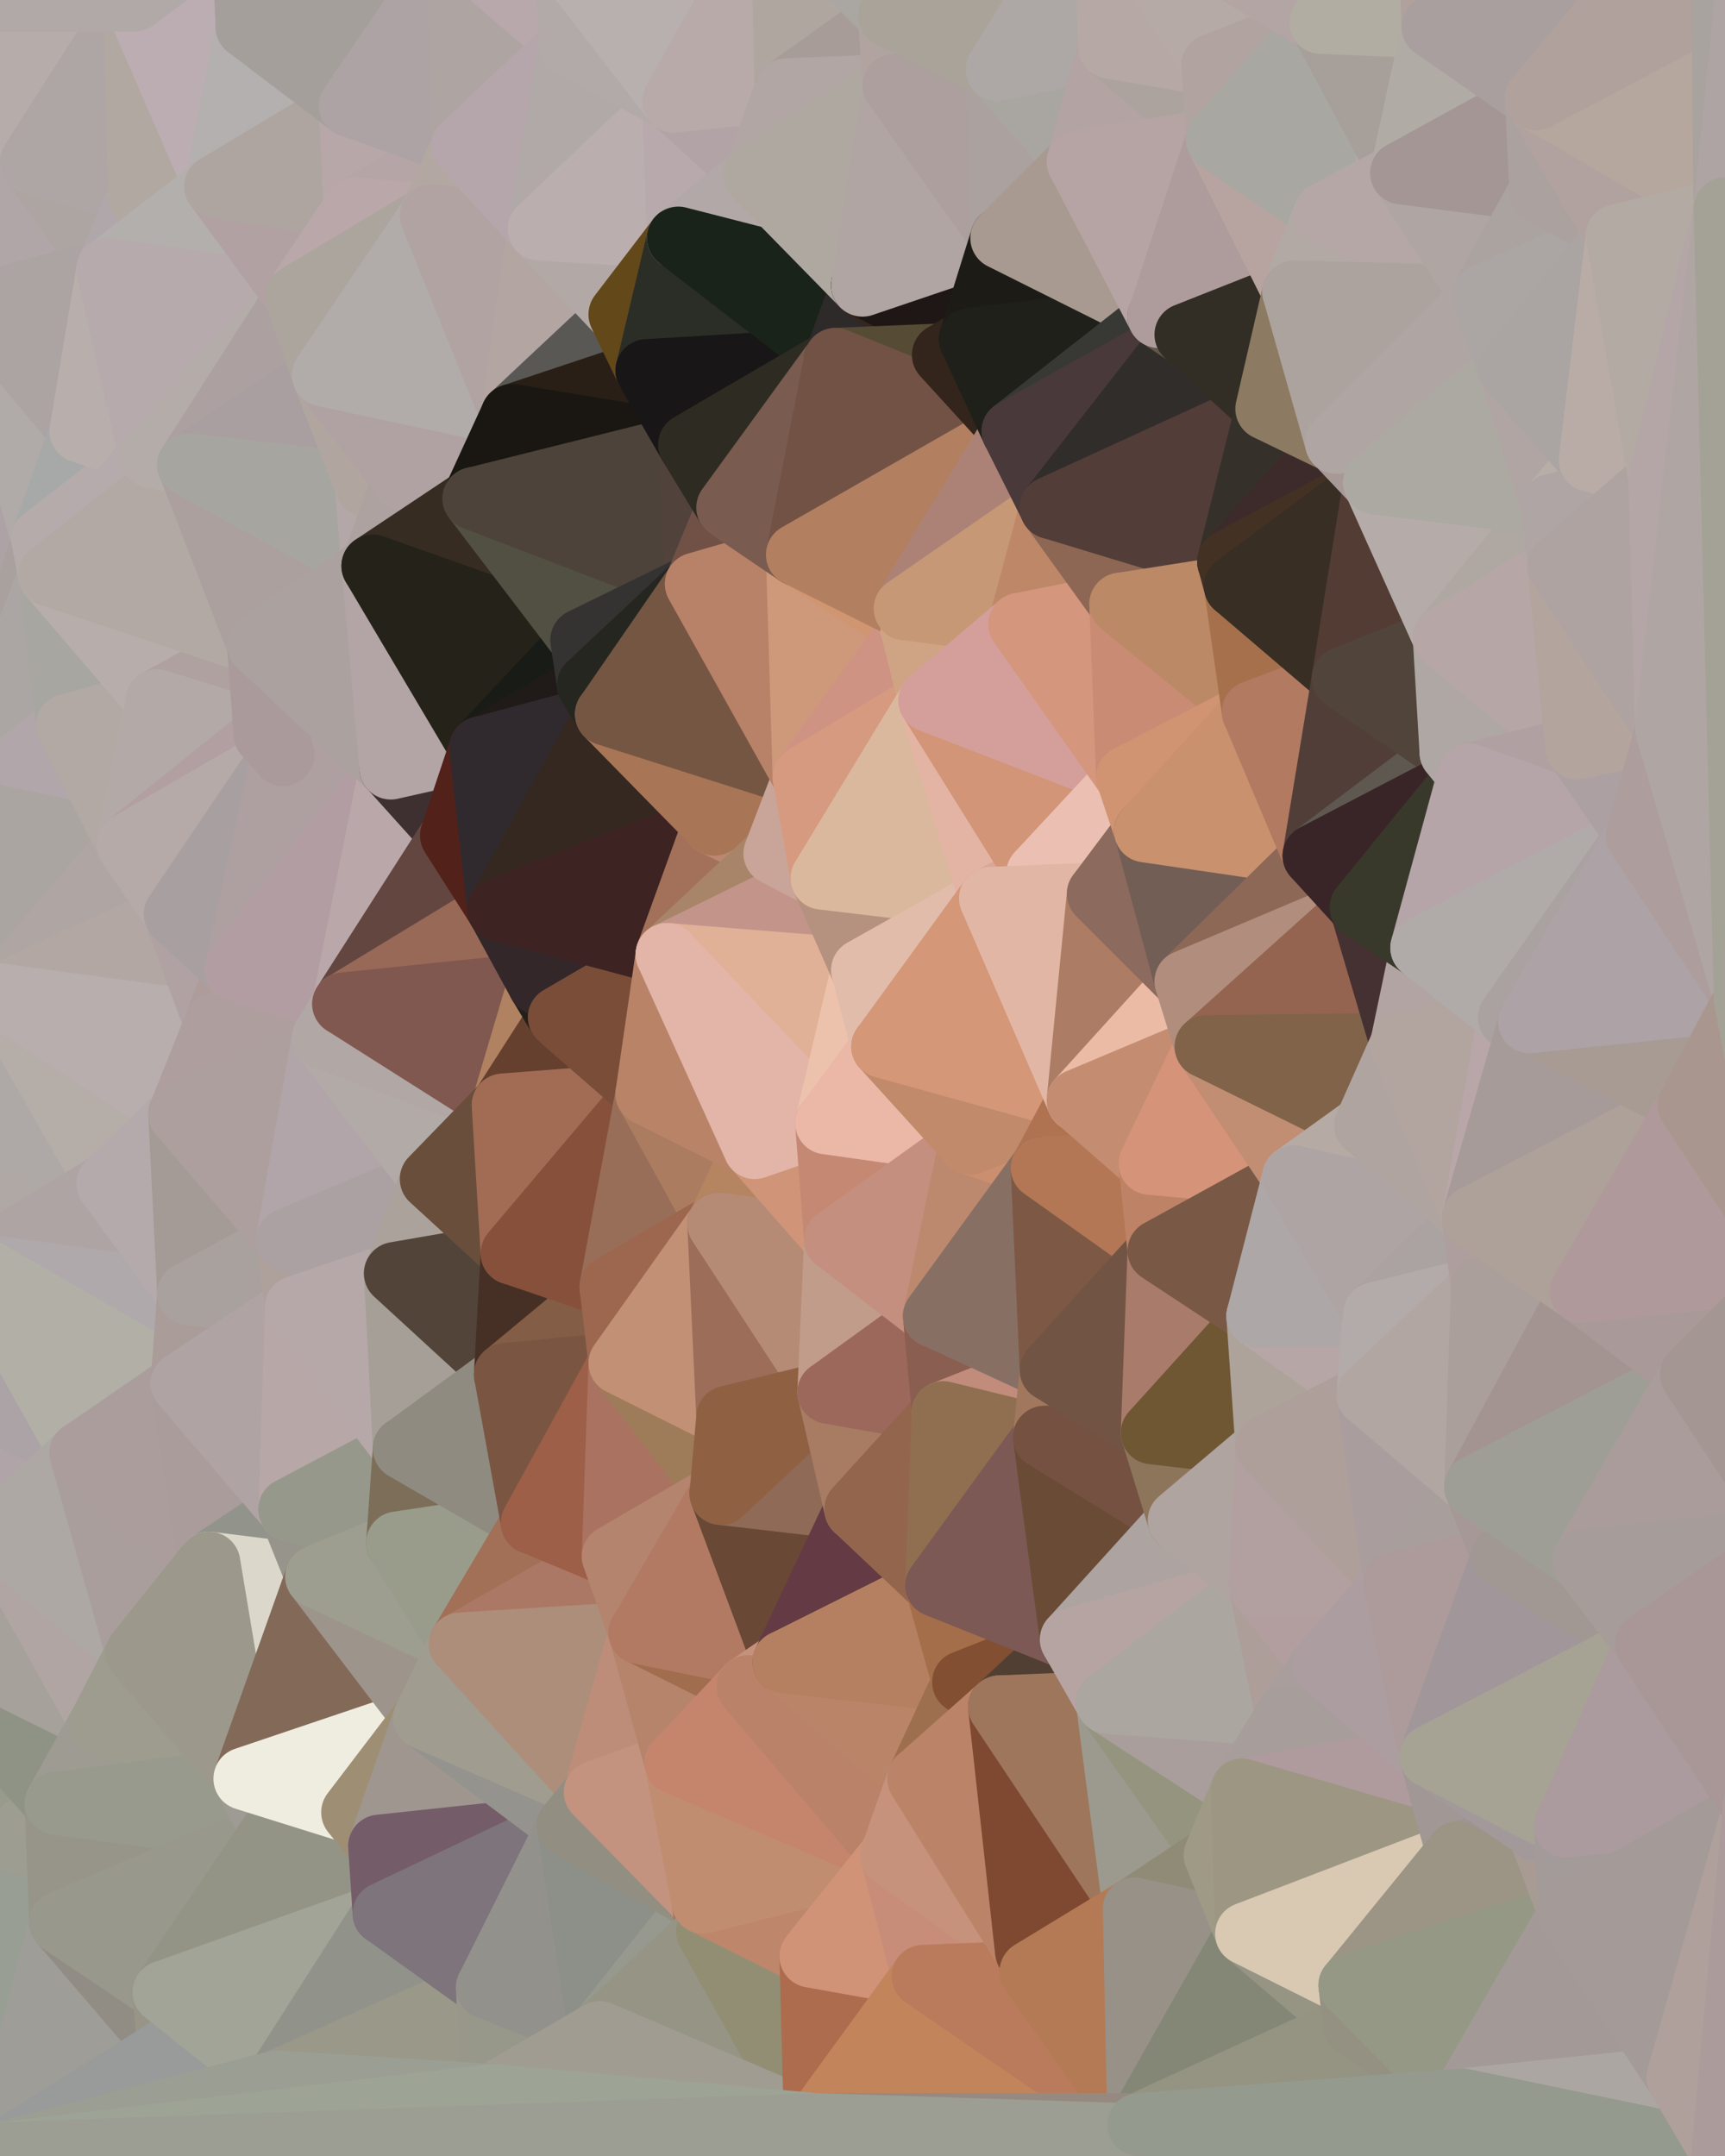 <?xml version="1.0" standalone="yes"?>
<svg width="768" height="960" xmlns="http://www.w3.org/2000/svg" version="1.1" ><polygon points="-59,600 -47,480 -33,16" fill="rgba(172, 167, 164, 1)" stroke="rgba(172, 167, 164, 1)" stroke-width="28" stroke-linejoin="round"/>
		<polygon points="-47,480 -59,600 -11,563" fill="rgba(180, 168, 170, 1)" stroke="rgba(180, 168, 170, 1)" stroke-width="28" stroke-linejoin="round"/>
		<polygon points="-33,16 -47,480 -11,136" fill="rgba(176, 158, 158, 1)" stroke="rgba(176, 158, 158, 1)" stroke-width="28" stroke-linejoin="round"/>
		<polygon points="-47,480 -17,360 -11,136" fill="rgba(175, 165, 164, 1)" stroke="rgba(175, 165, 164, 1)" stroke-width="28" stroke-linejoin="round"/>
		<polygon points="-17,360 -47,480 0,443" fill="rgba(178, 170, 168, 1)" stroke="rgba(178, 170, 168, 1)" stroke-width="28" stroke-linejoin="round"/>
		<polygon points="-59,600 -50,720 -2,683" fill="rgba(174, 162, 162, 1)" stroke="rgba(174, 162, 162, 1)" stroke-width="28" stroke-linejoin="round"/>
		<polygon points="-33,16 -11,136 14,72" fill="rgba(180, 164, 165, 1)" stroke="rgba(180, 164, 165, 1)" stroke-width="28" stroke-linejoin="round"/>
		<polygon points="-11,136 -17,360 19,240" fill="rgba(173, 162, 166, 1)" stroke="rgba(173, 162, 166, 1)" stroke-width="28" stroke-linejoin="round"/>
		<polygon points="19,240 -17,360 22,256" fill="rgba(169, 161, 158, 1)" stroke="rgba(169, 161, 158, 1)" stroke-width="28" stroke-linejoin="round"/>
		<polygon points="-50,720 -22,840 25,803" fill="rgba(152, 154, 140, 1)" stroke="rgba(152, 154, 140, 1)" stroke-width="28" stroke-linejoin="round"/>
		<polygon points="22,256 -17,360 30,323" fill="rgba(171, 166, 163, 1)" stroke="rgba(171, 166, 163, 1)" stroke-width="28" stroke-linejoin="round"/>
		<polygon points="0,0 -33,16 14,72" fill="rgba(177, 171, 171, 1)" stroke="rgba(177, 171, 171, 1)" stroke-width="28" stroke-linejoin="round"/>
		<polygon points="-22,840 -50,720 0,959" fill="rgba(158, 159, 153, 1)" stroke="rgba(158, 159, 153, 1)" stroke-width="28" stroke-linejoin="round"/>
		<polygon points="-11,136 19,240 36,192" fill="rgba(176, 171, 168, 1)" stroke="rgba(176, 171, 168, 1)" stroke-width="28" stroke-linejoin="round"/>
		<polygon points="-59,600 -2,683 36,647" fill="rgba(176, 164, 168, 1)" stroke="rgba(176, 164, 168, 1)" stroke-width="28" stroke-linejoin="round"/>
		<polygon points="25,803 -22,840 27,856" fill="rgba(157, 157, 145, 1)" stroke="rgba(157, 157, 145, 1)" stroke-width="28" stroke-linejoin="round"/>
		<polygon points="-50,720 25,803 45,767" fill="rgba(143, 147, 133, 1)" stroke="rgba(143, 147, 133, 1)" stroke-width="28" stroke-linejoin="round"/>
		<polygon points="-11,563 -59,600 36,647" fill="rgba(172, 163, 166, 1)" stroke="rgba(172, 163, 166, 1)" stroke-width="28" stroke-linejoin="round"/>
		<polygon points="-22,840 0,959 27,856" fill="rgba(152, 158, 148, 1)" stroke="rgba(152, 158, 148, 1)" stroke-width="28" stroke-linejoin="round"/>
		<polygon points="-47,480 -11,563 48,527" fill="rgba(176, 168, 165, 1)" stroke="rgba(176, 168, 165, 1)" stroke-width="28" stroke-linejoin="round"/>
		<polygon points="14,72 -11,136 48,120" fill="rgba(176, 166, 167, 1)" stroke="rgba(176, 166, 167, 1)" stroke-width="28" stroke-linejoin="round"/>
		<polygon points="-2,683 -50,720 45,767" fill="rgba(166, 161, 155, 1)" stroke="rgba(166, 161, 155, 1)" stroke-width="28" stroke-linejoin="round"/>
		<polygon points="0,443 -47,480 48,527" fill="rgba(174, 169, 166, 1)" stroke="rgba(174, 169, 166, 1)" stroke-width="28" stroke-linejoin="round"/>
		<polygon points="30,323 -17,360 57,376" fill="rgba(177, 166, 170, 1)" stroke="rgba(177, 166, 170, 1)" stroke-width="28" stroke-linejoin="round"/>
		<polygon points="-2,683 45,767 61,736" fill="rgba(176, 165, 163, 1)" stroke="rgba(176, 165, 163, 1)" stroke-width="28" stroke-linejoin="round"/>
		<polygon points="-17,360 0,443 57,376" fill="rgba(170, 165, 161, 1)" stroke="rgba(170, 165, 161, 1)" stroke-width="28" stroke-linejoin="round"/>
		<polygon points="14,72 48,120 62,87" fill="rgba(173, 165, 162, 1)" stroke="rgba(173, 165, 162, 1)" stroke-width="28" stroke-linejoin="round"/>
		<polygon points="-11,136 36,192 48,120" fill="rgba(172, 164, 162, 1)" stroke="rgba(172, 164, 162, 1)" stroke-width="28" stroke-linejoin="round"/>
		<polygon points="36,192 19,240 67,203" fill="rgba(167, 169, 168, 1)" stroke="rgba(167, 169, 168, 1)" stroke-width="28" stroke-linejoin="round"/>
		<polygon points="0,0 14,72 60,0" fill="rgba(182, 172, 170, 1)" stroke="rgba(182, 172, 170, 1)" stroke-width="28" stroke-linejoin="round"/>
		<polygon points="27,856 0,959 75,912" fill="rgba(158, 157, 152, 1)" stroke="rgba(158, 157, 152, 1)" stroke-width="28" stroke-linejoin="round"/>
		<polygon points="73,887 27,856 75,912" fill="rgba(145, 141, 132, 1)" stroke="rgba(145, 141, 132, 1)" stroke-width="28" stroke-linejoin="round"/>
		<polygon points="57,376 0,443 78,407" fill="rgba(175, 165, 163, 1)" stroke="rgba(175, 165, 163, 1)" stroke-width="28" stroke-linejoin="round"/>
		<polygon points="22,256 30,323 70,312" fill="rgba(167, 166, 161, 1)" stroke="rgba(167, 166, 161, 1)" stroke-width="28" stroke-linejoin="round"/>
		<polygon points="0,443 48,527 80,496" fill="rgba(181, 174, 168, 1)" stroke="rgba(181, 174, 168, 1)" stroke-width="28" stroke-linejoin="round"/>
		<polygon points="48,527 -11,563 84,576" fill="rgba(174, 164, 163, 1)" stroke="rgba(174, 164, 163, 1)" stroke-width="28" stroke-linejoin="round"/>
		<polygon points="-11,563 81,616 84,576" fill="rgba(175, 169, 171, 1)" stroke="rgba(175, 169, 171, 1)" stroke-width="28" stroke-linejoin="round"/>
		<polygon points="-11,563 36,647 81,616" fill="rgba(178, 175, 166, 1)" stroke="rgba(178, 175, 166, 1)" stroke-width="28" stroke-linejoin="round"/>
		<polygon points="30,323 57,376 70,312" fill="rgba(178, 169, 164, 1)" stroke="rgba(178, 169, 164, 1)" stroke-width="28" stroke-linejoin="round"/>
		<polygon points="36,647 -2,683 61,736" fill="rgba(173, 168, 164, 1)" stroke="rgba(173, 168, 164, 1)" stroke-width="28" stroke-linejoin="round"/>
		<polygon points="36,647 61,736 93,696" fill="rgba(169, 158, 156, 1)" stroke="rgba(169, 158, 156, 1)" stroke-width="28" stroke-linejoin="round"/>
		<polygon points="60,0 14,72 62,87" fill="rgba(174, 166, 164, 1)" stroke="rgba(174, 166, 164, 1)" stroke-width="28" stroke-linejoin="round"/>
		<polygon points="78,407 0,443 96,456" fill="rgba(178, 167, 163, 1)" stroke="rgba(178, 167, 163, 1)" stroke-width="28" stroke-linejoin="round"/>
		<polygon points="0,443 80,496 96,456" fill="rgba(184, 174, 173, 1)" stroke="rgba(184, 174, 173, 1)" stroke-width="28" stroke-linejoin="round"/>
		<polygon points="19,240 22,256 67,203" fill="rgba(181, 171, 170, 1)" stroke="rgba(181, 171, 170, 1)" stroke-width="28" stroke-linejoin="round"/>
		<polygon points="78,407 96,456 105,432" fill="rgba(176, 162, 162, 1)" stroke="rgba(176, 162, 162, 1)" stroke-width="28" stroke-linejoin="round"/>
		<polygon points="48,120 36,192 67,203" fill="rgba(184, 174, 172, 1)" stroke="rgba(184, 174, 172, 1)" stroke-width="28" stroke-linejoin="round"/>
		<polygon points="67,203 22,256 84,207" fill="rgba(181, 171, 172, 1)" stroke="rgba(181, 171, 172, 1)" stroke-width="28" stroke-linejoin="round"/>
		<polygon points="45,767 25,803 109,792" fill="rgba(158, 155, 146, 1)" stroke="rgba(158, 155, 146, 1)" stroke-width="28" stroke-linejoin="round"/>
		<polygon points="62,87 48,120 96,83" fill="rgba(176, 167, 170, 1)" stroke="rgba(176, 167, 170, 1)" stroke-width="28" stroke-linejoin="round"/>
		<polygon points="108,-36 60,0 110,12" fill="rgba(183, 175, 173, 1)" stroke="rgba(183, 175, 173, 1)" stroke-width="28" stroke-linejoin="round"/>
		<polygon points="61,736 45,767 109,792" fill="rgba(158, 156, 143, 1)" stroke="rgba(158, 156, 143, 1)" stroke-width="28" stroke-linejoin="round"/>
		<polygon points="60,0 62,87 96,83" fill="rgba(177, 168, 161, 1)" stroke="rgba(177, 168, 161, 1)" stroke-width="28" stroke-linejoin="round"/>
		<polygon points="81,616 36,647 93,696" fill="rgba(171, 157, 156, 1)" stroke="rgba(171, 157, 156, 1)" stroke-width="28" stroke-linejoin="round"/>
		<polygon points="25,803 27,856 121,816" fill="rgba(151, 149, 137, 1)" stroke="rgba(151, 149, 137, 1)" stroke-width="28" stroke-linejoin="round"/>
		<polygon points="109,792 25,803 121,816" fill="rgba(152, 154, 141, 1)" stroke="rgba(152, 154, 141, 1)" stroke-width="28" stroke-linejoin="round"/>
		<polygon points="22,256 70,312 115,287" fill="rgba(183, 173, 171, 1)" stroke="rgba(183, 173, 171, 1)" stroke-width="28" stroke-linejoin="round"/>
		<polygon points="60,0 96,83 110,12" fill="rgba(188, 173, 178, 1)" stroke="rgba(188, 173, 178, 1)" stroke-width="28" stroke-linejoin="round"/>
		<polygon points="27,856 73,887 121,816" fill="rgba(152, 152, 140, 1)" stroke="rgba(152, 152, 140, 1)" stroke-width="28" stroke-linejoin="round"/>
		<polygon points="115,287 70,312 118,327" fill="rgba(175, 161, 160, 1)" stroke="rgba(175, 161, 160, 1)" stroke-width="28" stroke-linejoin="round"/>
		<polygon points="70,312 57,376 118,327" fill="rgba(179, 169, 167, 1)" stroke="rgba(179, 169, 167, 1)" stroke-width="28" stroke-linejoin="round"/>
		<polygon points="84,207 22,256 115,287" fill="rgba(178, 169, 164, 1)" stroke="rgba(178, 169, 164, 1)" stroke-width="28" stroke-linejoin="round"/>
		<polygon points="0,0 60,0 108,-36" fill="rgba(177, 169, 167, 1)" stroke="rgba(177, 169, 167, 1)" stroke-width="28" stroke-linejoin="round"/>
		<polygon points="80,496 48,527 84,576" fill="rgba(180, 170, 171, 1)" stroke="rgba(180, 170, 171, 1)" stroke-width="28" stroke-linejoin="round"/>
		<polygon points="80,496 84,576 128,552" fill="rgba(164, 155, 150, 1)" stroke="rgba(164, 155, 150, 1)" stroke-width="28" stroke-linejoin="round"/>
		<polygon points="84,576 81,616 132,582" fill="rgba(170, 156, 153, 1)" stroke="rgba(170, 156, 153, 1)" stroke-width="28" stroke-linejoin="round"/>
		<polygon points="128,552 84,576 132,582" fill="rgba(169, 161, 158, 1)" stroke="rgba(169, 161, 158, 1)" stroke-width="28" stroke-linejoin="round"/>
		<polygon points="96,83 48,120 132,132" fill="rgba(179, 175, 172, 1)" stroke="rgba(179, 175, 172, 1)" stroke-width="28" stroke-linejoin="round"/>
		<polygon points="48,120 67,203 132,132" fill="rgba(182, 170, 172, 1)" stroke="rgba(182, 170, 172, 1)" stroke-width="28" stroke-linejoin="round"/>
		<polygon points="67,203 84,207 132,132" fill="rgba(180, 172, 169, 1)" stroke="rgba(180, 172, 169, 1)" stroke-width="28" stroke-linejoin="round"/>
		<polygon points="81,616 93,696 129,672" fill="rgba(170, 156, 155, 1)" stroke="rgba(170, 156, 155, 1)" stroke-width="28" stroke-linejoin="round"/>
		<polygon points="118,327 57,376 126,336" fill="rgba(178, 159, 161, 1)" stroke="rgba(178, 159, 161, 1)" stroke-width="28" stroke-linejoin="round"/>
		<polygon points="73,887 75,912 123,927" fill="rgba(152, 149, 134, 1)" stroke="rgba(152, 149, 134, 1)" stroke-width="28" stroke-linejoin="round"/>
		<polygon points="129,672 93,696 141,702" fill="rgba(146, 147, 139, 1)" stroke="rgba(146, 147, 139, 1)" stroke-width="28" stroke-linejoin="round"/>
		<polygon points="57,376 78,407 126,336" fill="rgba(181, 170, 168, 1)" stroke="rgba(181, 170, 168, 1)" stroke-width="28" stroke-linejoin="round"/>
		<polygon points="105,432 96,456 144,462" fill="rgba(174, 156, 154, 1)" stroke="rgba(174, 156, 154, 1)" stroke-width="28" stroke-linejoin="round"/>
		<polygon points="132,132 84,207 144,167" fill="rgba(172, 160, 160, 1)" stroke="rgba(172, 160, 160, 1)" stroke-width="28" stroke-linejoin="round"/>
		<polygon points="105,432 144,462 153,447" fill="rgba(179, 165, 164, 1)" stroke="rgba(179, 165, 164, 1)" stroke-width="28" stroke-linejoin="round"/>
		<polygon points="96,456 80,496 144,462" fill="rgba(174, 158, 158, 1)" stroke="rgba(174, 158, 158, 1)" stroke-width="28" stroke-linejoin="round"/>
		<polygon points="110,12 96,83 156,47" fill="rgba(180, 176, 175, 1)" stroke="rgba(180, 176, 175, 1)" stroke-width="28" stroke-linejoin="round"/>
		<polygon points="96,83 132,132 158,93" fill="rgba(177, 161, 162, 1)" stroke="rgba(177, 161, 162, 1)" stroke-width="28" stroke-linejoin="round"/>
		<polygon points="109,792 121,816 157,807" fill="rgba(158, 155, 148, 1)" stroke="rgba(158, 155, 148, 1)" stroke-width="28" stroke-linejoin="round"/>
		<polygon points="93,696 109,792 141,702" fill="rgba(219, 215, 203, 1)" stroke="rgba(219, 215, 203, 1)" stroke-width="28" stroke-linejoin="round"/>
		<polygon points="75,912 0,959 123,927" fill="rgba(153, 155, 154, 1)" stroke="rgba(153, 155, 154, 1)" stroke-width="28" stroke-linejoin="round"/>
		<polygon points="93,696 61,736 109,792" fill="rgba(156, 152, 140, 1)" stroke="rgba(156, 152, 140, 1)" stroke-width="28" stroke-linejoin="round"/>
		<polygon points="144,167 84,207 163,216" fill="rgba(169, 159, 160, 1)" stroke="rgba(169, 159, 160, 1)" stroke-width="28" stroke-linejoin="round"/>
		<polygon points="156,47 96,83 158,93" fill="rgba(174, 165, 160, 1)" stroke="rgba(174, 165, 160, 1)" stroke-width="28" stroke-linejoin="round"/>
		<polygon points="84,207 115,287 166,252" fill="rgba(171, 160, 158, 1)" stroke="rgba(171, 160, 158, 1)" stroke-width="28" stroke-linejoin="round"/>
		<polygon points="163,216 84,207 166,252" fill="rgba(166, 165, 160, 1)" stroke="rgba(166, 165, 160, 1)" stroke-width="28" stroke-linejoin="round"/>
		<polygon points="157,807 121,816 169,822" fill="rgba(156, 156, 144, 1)" stroke="rgba(156, 156, 144, 1)" stroke-width="28" stroke-linejoin="round"/>
		<polygon points="81,616 129,672 132,582" fill="rgba(175, 163, 163, 1)" stroke="rgba(175, 163, 163, 1)" stroke-width="28" stroke-linejoin="round"/>
		<polygon points="169,822 121,816 171,852" fill="rgba(161, 159, 147, 1)" stroke="rgba(161, 159, 147, 1)" stroke-width="28" stroke-linejoin="round"/>
		<polygon points="121,816 73,887 171,852" fill="rgba(147, 148, 134, 1)" stroke="rgba(147, 148, 134, 1)" stroke-width="28" stroke-linejoin="round"/>
		<polygon points="80,496 128,552 144,462" fill="rgba(173, 159, 158, 1)" stroke="rgba(173, 159, 158, 1)" stroke-width="28" stroke-linejoin="round"/>
		<polygon points="78,407 105,432 126,336" fill="rgba(168, 159, 160, 1)" stroke="rgba(168, 159, 160, 1)" stroke-width="28" stroke-linejoin="round"/>
		<polygon points="128,552 132,582 176,567" fill="rgba(174, 161, 155, 1)" stroke="rgba(174, 161, 155, 1)" stroke-width="28" stroke-linejoin="round"/>
		<polygon points="73,887 123,927 171,852" fill="rgba(162, 164, 151, 1)" stroke="rgba(162, 164, 151, 1)" stroke-width="28" stroke-linejoin="round"/>
		<polygon points="129,672 141,702 177,687" fill="rgba(151, 148, 139, 1)" stroke="rgba(151, 148, 139, 1)" stroke-width="28" stroke-linejoin="round"/>
		<polygon points="132,582 129,672 180,645" fill="rgba(183, 167, 167, 1)" stroke="rgba(183, 167, 167, 1)" stroke-width="28" stroke-linejoin="round"/>
		<polygon points="129,672 177,687 180,645" fill="rgba(150, 152, 139, 1)" stroke="rgba(150, 152, 139, 1)" stroke-width="28" stroke-linejoin="round"/>
		<polygon points="141,702 109,792 189,765" fill="rgba(131, 105, 88, 1)" stroke="rgba(131, 105, 88, 1)" stroke-width="28" stroke-linejoin="round"/>
		<polygon points="109,792 157,807 189,765" fill="rgba(239, 237, 224, 1)" stroke="rgba(239, 237, 224, 1)" stroke-width="28" stroke-linejoin="round"/>
		<polygon points="144,462 128,552 192,525" fill="rgba(177, 165, 169, 1)" stroke="rgba(177, 165, 169, 1)" stroke-width="28" stroke-linejoin="round"/>
		<polygon points="128,552 176,567 192,525" fill="rgba(171, 161, 162, 1)" stroke="rgba(171, 161, 162, 1)" stroke-width="28" stroke-linejoin="round"/>
		<polygon points="163,216 166,252 180,213" fill="rgba(179, 167, 167, 1)" stroke="rgba(179, 167, 167, 1)" stroke-width="28" stroke-linejoin="round"/>
		<polygon points="144,167 163,216 180,213" fill="rgba(176, 165, 159, 1)" stroke="rgba(176, 165, 159, 1)" stroke-width="28" stroke-linejoin="round"/>
		<polygon points="115,287 126,336 174,342" fill="rgba(168, 161, 153, 1)" stroke="rgba(168, 161, 153, 1)" stroke-width="28" stroke-linejoin="round"/>
		<polygon points="126,336 105,432 174,342" fill="rgba(174, 160, 160, 1)" stroke="rgba(174, 160, 160, 1)" stroke-width="28" stroke-linejoin="round"/>
		<polygon points="115,287 118,327 126,336" fill="rgba(170, 154, 155, 1)" stroke="rgba(170, 154, 155, 1)" stroke-width="28" stroke-linejoin="round"/>
		<polygon points="105,432 153,447 174,342" fill="rgba(178, 157, 162, 1)" stroke="rgba(178, 157, 162, 1)" stroke-width="28" stroke-linejoin="round"/>
		<polygon points="108,-36 110,12 204,-23" fill="rgba(166, 158, 156, 1)" stroke="rgba(166, 158, 156, 1)" stroke-width="28" stroke-linejoin="round"/>
		<polygon points="174,342 153,447 201,372" fill="rgba(186, 167, 169, 1)" stroke="rgba(186, 167, 169, 1)" stroke-width="28" stroke-linejoin="round"/>
		<polygon points="141,702 189,765 205,732" fill="rgba(157, 148, 139, 1)" stroke="rgba(157, 148, 139, 1)" stroke-width="28" stroke-linejoin="round"/>
		<polygon points="156,47 158,93 206,65" fill="rgba(183, 167, 168, 1)" stroke="rgba(183, 167, 168, 1)" stroke-width="28" stroke-linejoin="round"/>
		<polygon points="158,93 192,96 206,65" fill="rgba(181, 165, 166, 1)" stroke="rgba(181, 165, 166, 1)" stroke-width="28" stroke-linejoin="round"/>
		<polygon points="177,687 141,702 205,732" fill="rgba(157, 158, 144, 1)" stroke="rgba(157, 158, 144, 1)" stroke-width="28" stroke-linejoin="round"/>
		<polygon points="110,12 156,47 204,-23" fill="rgba(164, 159, 155, 1)" stroke="rgba(164, 159, 155, 1)" stroke-width="28" stroke-linejoin="round"/>
		<polygon points="176,567 132,582 180,645" fill="rgba(182, 168, 168, 1)" stroke="rgba(182, 168, 168, 1)" stroke-width="28" stroke-linejoin="round"/>
		<polygon points="166,252 115,287 174,342" fill="rgba(171, 161, 159, 1)" stroke="rgba(171, 161, 159, 1)" stroke-width="28" stroke-linejoin="round"/>
		<polygon points="158,93 132,132 192,96" fill="rgba(186, 167, 169, 1)" stroke="rgba(186, 167, 169, 1)" stroke-width="28" stroke-linejoin="round"/>
		<polygon points="180,213 166,252 211,222" fill="rgba(173, 162, 160, 1)" stroke="rgba(173, 162, 160, 1)" stroke-width="28" stroke-linejoin="round"/>
		<polygon points="157,807 169,822 189,765" fill="rgba(158, 142, 116, 1)" stroke="rgba(158, 142, 116, 1)" stroke-width="28" stroke-linejoin="round"/>
		<polygon points="171,852 123,927 217,885" fill="rgba(145, 146, 138, 1)" stroke="rgba(145, 146, 138, 1)" stroke-width="28" stroke-linejoin="round"/>
		<polygon points="174,342 201,372 214,333" fill="rgba(62, 48, 48, 1)" stroke="rgba(62, 48, 48, 1)" stroke-width="28" stroke-linejoin="round"/>
		<polygon points="132,132 144,167 192,96" fill="rgba(172, 165, 157, 1)" stroke="rgba(172, 165, 157, 1)" stroke-width="28" stroke-linejoin="round"/>
		<polygon points="201,372 153,447 222,405" fill="rgba(99, 70, 64, 1)" stroke="rgba(99, 70, 64, 1)" stroke-width="28" stroke-linejoin="round"/>
		<polygon points="217,885 123,927 219,933" fill="rgba(154, 152, 137, 1)" stroke="rgba(154, 152, 137, 1)" stroke-width="28" stroke-linejoin="round"/>
		<polygon points="144,462 192,525 224,492" fill="rgba(178, 170, 167, 1)" stroke="rgba(178, 170, 167, 1)" stroke-width="28" stroke-linejoin="round"/>
		<polygon points="176,567 180,645 225,612" fill="rgba(166, 159, 151, 1)" stroke="rgba(166, 159, 151, 1)" stroke-width="28" stroke-linejoin="round"/>
		<polygon points="153,447 144,462 224,492" fill="rgba(177, 167, 165, 1)" stroke="rgba(177, 167, 165, 1)" stroke-width="28" stroke-linejoin="round"/>
		<polygon points="192,525 176,567 228,558" fill="rgba(171, 162, 155, 1)" stroke="rgba(171, 162, 155, 1)" stroke-width="28" stroke-linejoin="round"/>
		<polygon points="180,213 211,222 228,185" fill="rgba(181, 174, 166, 1)" stroke="rgba(181, 174, 166, 1)" stroke-width="28" stroke-linejoin="round"/>
		<polygon points="144,167 180,213 228,185" fill="rgba(176, 162, 162, 1)" stroke="rgba(176, 162, 162, 1)" stroke-width="28" stroke-linejoin="round"/>
		<polygon points="166,252 174,342 214,333" fill="rgba(179, 165, 165, 1)" stroke="rgba(179, 165, 165, 1)" stroke-width="28" stroke-linejoin="round"/>
		<polygon points="180,645 177,687 237,678" fill="rgba(125, 110, 89, 1)" stroke="rgba(125, 110, 89, 1)" stroke-width="28" stroke-linejoin="round"/>
		<polygon points="176,567 225,612 228,558" fill="rgba(82, 68, 57, 1)" stroke="rgba(82, 68, 57, 1)" stroke-width="28" stroke-linejoin="round"/>
		<polygon points="204,-23 156,47 206,65" fill="rgba(173, 163, 164, 1)" stroke="rgba(173, 163, 164, 1)" stroke-width="28" stroke-linejoin="round"/>
		<polygon points="206,65 192,96 240,102" fill="rgba(178, 167, 161, 1)" stroke="rgba(178, 167, 161, 1)" stroke-width="28" stroke-linejoin="round"/>
		<polygon points="222,405 153,447 240,438" fill="rgba(152, 105, 87, 1)" stroke="rgba(152, 105, 87, 1)" stroke-width="28" stroke-linejoin="round"/>
		<polygon points="153,447 224,492 240,438" fill="rgba(128, 88, 80, 1)" stroke="rgba(128, 88, 80, 1)" stroke-width="28" stroke-linejoin="round"/>
		<polygon points="177,687 205,732 237,678" fill="rgba(153, 156, 139, 1)" stroke="rgba(153, 156, 139, 1)" stroke-width="28" stroke-linejoin="round"/>
		<polygon points="192,96 144,167 228,185" fill="rgba(177, 172, 169, 1)" stroke="rgba(177, 172, 169, 1)" stroke-width="28" stroke-linejoin="round"/>
		<polygon points="240,438 224,492 249,453" fill="rgba(176, 130, 97, 1)" stroke="rgba(176, 130, 97, 1)" stroke-width="28" stroke-linejoin="round"/>
		<polygon points="189,765 169,822 253,813" fill="rgba(159, 150, 143, 1)" stroke="rgba(159, 150, 143, 1)" stroke-width="28" stroke-linejoin="round"/>
		<polygon points="225,612 180,645 237,678" fill="rgba(143, 139, 128, 1)" stroke="rgba(143, 139, 128, 1)" stroke-width="28" stroke-linejoin="round"/>
		<polygon points="204,-23 206,65 254,20" fill="rgba(174, 164, 162, 1)" stroke="rgba(174, 164, 162, 1)" stroke-width="28" stroke-linejoin="round"/>
		<polygon points="252,-17 204,-23 254,20" fill="rgba(184, 168, 171, 1)" stroke="rgba(184, 168, 171, 1)" stroke-width="28" stroke-linejoin="round"/>
		<polygon points="169,822 171,852 253,813" fill="rgba(116, 92, 105, 1)" stroke="rgba(116, 92, 105, 1)" stroke-width="28" stroke-linejoin="round"/>
		<polygon points="192,96 228,185 240,102" fill="rgba(177, 163, 162, 1)" stroke="rgba(177, 163, 162, 1)" stroke-width="28" stroke-linejoin="round"/>
		<polygon points="224,492 192,525 228,558" fill="rgba(105, 78, 59, 1)" stroke="rgba(105, 78, 59, 1)" stroke-width="28" stroke-linejoin="round"/>
		<polygon points="211,222 166,252 259,285" fill="rgba(54, 44, 34, 1)" stroke="rgba(54, 44, 34, 1)" stroke-width="28" stroke-linejoin="round"/>
		<polygon points="166,252 214,333 259,285" fill="rgba(37, 34, 25, 1)" stroke="rgba(37, 34, 25, 1)" stroke-width="28" stroke-linejoin="round"/>
		<polygon points="171,852 217,885 253,813" fill="rgba(126, 116, 124, 1)" stroke="rgba(126, 116, 124, 1)" stroke-width="28" stroke-linejoin="round"/>
		<polygon points="259,285 214,333 262,305" fill="rgba(25, 27, 22, 1)" stroke="rgba(25, 27, 22, 1)" stroke-width="28" stroke-linejoin="round"/>
		<polygon points="217,885 219,933 267,905" fill="rgba(151, 152, 138, 1)" stroke="rgba(151, 152, 138, 1)" stroke-width="28" stroke-linejoin="round"/>
		<polygon points="189,765 253,813 265,798" fill="rgba(148, 147, 142, 1)" stroke="rgba(148, 147, 142, 1)" stroke-width="28" stroke-linejoin="round"/>
		<polygon points="262,305 214,333 270,318" fill="rgba(32, 27, 24, 1)" stroke="rgba(32, 27, 24, 1)" stroke-width="28" stroke-linejoin="round"/>
		<polygon points="228,558 225,612 272,573" fill="rgba(70, 48, 37, 1)" stroke="rgba(70, 48, 37, 1)" stroke-width="28" stroke-linejoin="round"/>
		<polygon points="272,573 225,612 276,607" fill="rgba(131, 93, 70, 1)" stroke="rgba(131, 93, 70, 1)" stroke-width="28" stroke-linejoin="round"/>
		<polygon points="240,102 228,185 276,140" fill="rgba(179, 165, 162, 1)" stroke="rgba(179, 165, 162, 1)" stroke-width="28" stroke-linejoin="round"/>
		<polygon points="237,678 205,732 273,693" fill="rgba(162, 112, 87, 1)" stroke="rgba(162, 112, 87, 1)" stroke-width="28" stroke-linejoin="round"/>
		<polygon points="205,732 189,765 265,798" fill="rgba(160, 156, 144, 1)" stroke="rgba(160, 156, 144, 1)" stroke-width="28" stroke-linejoin="round"/>
		<polygon points="273,693 205,732 285,727" fill="rgba(171, 120, 101, 1)" stroke="rgba(171, 120, 101, 1)" stroke-width="28" stroke-linejoin="round"/>
		<polygon points="276,140 228,185 288,165" fill="rgba(89, 88, 84, 1)" stroke="rgba(89, 88, 84, 1)" stroke-width="28" stroke-linejoin="round"/>
		<polygon points="249,453 224,492 288,487" fill="rgba(101, 64, 46, 1)" stroke="rgba(101, 64, 46, 1)" stroke-width="28" stroke-linejoin="round"/>
		<polygon points="205,732 265,798 285,727" fill="rgba(173, 142, 122, 1)" stroke="rgba(173, 142, 122, 1)" stroke-width="28" stroke-linejoin="round"/>
		<polygon points="225,612 237,678 276,607" fill="rgba(122, 85, 66, 1)" stroke="rgba(122, 85, 66, 1)" stroke-width="28" stroke-linejoin="round"/>
		<polygon points="206,65 240,102 254,20" fill="rgba(181, 166, 171, 1)" stroke="rgba(181, 166, 171, 1)" stroke-width="28" stroke-linejoin="round"/>
		<polygon points="214,333 201,372 222,405" fill="rgba(82, 33, 26, 1)" stroke="rgba(82, 33, 26, 1)" stroke-width="28" stroke-linejoin="round"/>
		<polygon points="240,438 249,453 297,425" fill="rgba(35, 32, 25, 1)" stroke="rgba(35, 32, 25, 1)" stroke-width="28" stroke-linejoin="round"/>
		<polygon points="240,102 276,140 302,106" fill="rgba(178, 168, 166, 1)" stroke="rgba(178, 168, 166, 1)" stroke-width="28" stroke-linejoin="round"/>
		<polygon points="254,20 240,102 300,45" fill="rgba(177, 169, 167, 1)" stroke="rgba(177, 169, 167, 1)" stroke-width="28" stroke-linejoin="round"/>
		<polygon points="222,405 240,438 297,425" fill="rgba(51, 39, 41, 1)" stroke="rgba(51, 39, 41, 1)" stroke-width="28" stroke-linejoin="round"/>
		<polygon points="224,492 228,558 288,487" fill="rgba(162, 108, 84, 1)" stroke="rgba(162, 108, 84, 1)" stroke-width="28" stroke-linejoin="round"/>
		<polygon points="214,333 222,405 270,318" fill="rgba(48, 42, 46, 1)" stroke="rgba(48, 42, 46, 1)" stroke-width="28" stroke-linejoin="round"/>
		<polygon points="253,813 217,885 267,905" fill="rgba(146, 145, 140, 1)" stroke="rgba(146, 145, 140, 1)" stroke-width="28" stroke-linejoin="round"/>
		<polygon points="288,165 228,185 307,198" fill="rgba(41, 31, 22, 1)" stroke="rgba(41, 31, 22, 1)" stroke-width="28" stroke-linejoin="round"/>
		<polygon points="285,727 265,798 301,785" fill="rgba(189, 141, 121, 1)" stroke="rgba(189, 141, 121, 1)" stroke-width="28" stroke-linejoin="round"/>
		<polygon points="228,558 272,573 288,487" fill="rgba(135, 80, 59, 1)" stroke="rgba(135, 80, 59, 1)" stroke-width="28" stroke-linejoin="round"/>
		<polygon points="253,813 267,905 313,847" fill="rgba(141, 144, 137, 1)" stroke="rgba(141, 144, 137, 1)" stroke-width="28" stroke-linejoin="round"/>
		<polygon points="228,185 211,222 307,198" fill="rgba(26, 23, 18, 1)" stroke="rgba(26, 23, 18, 1)" stroke-width="28" stroke-linejoin="round"/>
		<polygon points="300,45 240,102 302,106" fill="rgba(186, 174, 174, 1)" stroke="rgba(186, 174, 174, 1)" stroke-width="28" stroke-linejoin="round"/>
		<polygon points="237,678 273,693 276,607" fill="rgba(157, 95, 72, 1)" stroke="rgba(157, 95, 72, 1)" stroke-width="28" stroke-linejoin="round"/>
		<polygon points="313,847 267,905 315,860" fill="rgba(151, 153, 142, 1)" stroke="rgba(151, 153, 142, 1)" stroke-width="28" stroke-linejoin="round"/>
		<polygon points="249,453 288,487 297,425" fill="rgba(122, 77, 56, 1)" stroke="rgba(122, 77, 56, 1)" stroke-width="28" stroke-linejoin="round"/>
		<polygon points="270,318 222,405 318,367" fill="rgba(53, 40, 32, 1)" stroke="rgba(53, 40, 32, 1)" stroke-width="28" stroke-linejoin="round"/>
		<polygon points="265,798 253,813 313,847" fill="rgba(146, 142, 130, 1)" stroke="rgba(146, 142, 130, 1)" stroke-width="28" stroke-linejoin="round"/>
		<polygon points="211,222 259,285 310,260" fill="rgba(82, 80, 67, 1)" stroke="rgba(82, 80, 67, 1)" stroke-width="28" stroke-linejoin="round"/>
		<polygon points="307,198 211,222 310,260" fill="rgba(77, 67, 58, 1)" stroke="rgba(77, 67, 58, 1)" stroke-width="28" stroke-linejoin="round"/>
		<polygon points="222,405 297,425 318,367" fill="rgba(61, 35, 34, 1)" stroke="rgba(61, 35, 34, 1)" stroke-width="28" stroke-linejoin="round"/>
		<polygon points="276,607 273,693 321,665" fill="rgba(170, 114, 97, 1)" stroke="rgba(170, 114, 97, 1)" stroke-width="28" stroke-linejoin="round"/>
		<polygon points="288,487 272,573 320,545" fill="rgba(152, 110, 88, 1)" stroke="rgba(152, 110, 88, 1)" stroke-width="28" stroke-linejoin="round"/>
		<polygon points="276,607 321,665 324,631" fill="rgba(158, 124, 89, 1)" stroke="rgba(158, 124, 89, 1)" stroke-width="28" stroke-linejoin="round"/>
		<polygon points="307,198 310,260 324,226" fill="rgba(81, 66, 59, 1)" stroke="rgba(81, 66, 59, 1)" stroke-width="28" stroke-linejoin="round"/>
		<polygon points="301,785 265,798 313,847" fill="rgba(195, 147, 127, 1)" stroke="rgba(195, 147, 127, 1)" stroke-width="28" stroke-linejoin="round"/>
		<polygon points="259,285 262,305 310,260" fill="rgba(52, 51, 49, 1)" stroke="rgba(52, 51, 49, 1)" stroke-width="28" stroke-linejoin="round"/>
		<polygon points="262,305 270,318 310,260" fill="rgba(37, 38, 32, 1)" stroke="rgba(37, 38, 32, 1)" stroke-width="28" stroke-linejoin="round"/>
		<polygon points="285,727 301,785 333,751" fill="rgba(182, 132, 107, 1)" stroke="rgba(182, 132, 107, 1)" stroke-width="28" stroke-linejoin="round"/>
		<polygon points="288,487 320,545 336,511" fill="rgba(171, 124, 96, 1)" stroke="rgba(171, 124, 96, 1)" stroke-width="28" stroke-linejoin="round"/>
		<polygon points="300,45 302,106 336,78" fill="rgba(184, 169, 172, 1)" stroke="rgba(184, 169, 172, 1)" stroke-width="28" stroke-linejoin="round"/>
		<polygon points="276,140 288,165 302,106" fill="rgba(99, 72, 25, 1)" stroke="rgba(99, 72, 25, 1)" stroke-width="28" stroke-linejoin="round"/>
		<polygon points="252,-17 254,20 300,45" fill="rgba(178, 170, 168, 1)" stroke="rgba(178, 170, 168, 1)" stroke-width="28" stroke-linejoin="round"/>
		<polygon points="273,693 285,727 321,665" fill="rgba(180, 132, 110, 1)" stroke="rgba(180, 132, 110, 1)" stroke-width="28" stroke-linejoin="round"/>
		<polygon points="300,45 336,78 350,40" fill="rgba(178, 163, 166, 1)" stroke="rgba(178, 163, 166, 1)" stroke-width="28" stroke-linejoin="round"/>
		<polygon points="318,367 297,425 345,380" fill="rgba(163, 113, 90, 1)" stroke="rgba(163, 113, 90, 1)" stroke-width="28" stroke-linejoin="round"/>
		<polygon points="272,573 276,607 320,545" fill="rgba(157, 103, 79, 1)" stroke="rgba(157, 103, 79, 1)" stroke-width="28" stroke-linejoin="round"/>
		<polygon points="324,226 310,260 355,247" fill="rgba(113, 81, 70, 1)" stroke="rgba(113, 81, 70, 1)" stroke-width="28" stroke-linejoin="round"/>
		<polygon points="285,727 333,751 349,740" fill="rgba(160, 109, 78, 1)" stroke="rgba(160, 109, 78, 1)" stroke-width="28" stroke-linejoin="round"/>
		<polygon points="252,-17 300,45 348,-41" fill="rgba(184, 176, 174, 1)" stroke="rgba(184, 176, 174, 1)" stroke-width="28" stroke-linejoin="round"/>
		<polygon points="320,545 276,607 324,631" fill="rgba(194, 144, 117, 1)" stroke="rgba(194, 144, 117, 1)" stroke-width="28" stroke-linejoin="round"/>
		<polygon points="318,367 345,380 358,346" fill="rgba(187, 135, 111, 1)" stroke="rgba(187, 135, 111, 1)" stroke-width="28" stroke-linejoin="round"/>
		<polygon points="321,665 285,727 349,740" fill="rgba(178, 122, 99, 1)" stroke="rgba(178, 122, 99, 1)" stroke-width="28" stroke-linejoin="round"/>
		<polygon points="270,318 318,367 358,346" fill="rgba(168, 117, 86, 1)" stroke="rgba(168, 117, 86, 1)" stroke-width="28" stroke-linejoin="round"/>
		<polygon points="313,847 315,860 361,871" fill="rgba(168, 113, 82, 1)" stroke="rgba(168, 113, 82, 1)" stroke-width="28" stroke-linejoin="round"/>
		<polygon points="348,-41 300,45 350,40" fill="rgba(184, 170, 169, 1)" stroke="rgba(184, 170, 169, 1)" stroke-width="28" stroke-linejoin="round"/>
		<polygon points="336,511 320,545 372,552" fill="rgba(181, 133, 97, 1)" stroke="rgba(181, 133, 97, 1)" stroke-width="28" stroke-linejoin="round"/>
		<polygon points="302,106 288,165 372,160" fill="rgba(43, 46, 39, 1)" stroke="rgba(43, 46, 39, 1)" stroke-width="28" stroke-linejoin="round"/>
		<polygon points="288,165 307,198 372,160" fill="rgba(24, 22, 23, 1)" stroke="rgba(24, 22, 23, 1)" stroke-width="28" stroke-linejoin="round"/>
		<polygon points="345,380 297,425 366,391" fill="rgba(168, 133, 105, 1)" stroke="rgba(168, 133, 105, 1)" stroke-width="28" stroke-linejoin="round"/>
		<polygon points="315,860 267,905 363,946" fill="rgba(150, 148, 133, 1)" stroke="rgba(150, 148, 133, 1)" stroke-width="28" stroke-linejoin="round"/>
		<polygon points="361,871 315,860 363,946" fill="rgba(146, 142, 115, 1)" stroke="rgba(146, 142, 115, 1)" stroke-width="28" stroke-linejoin="round"/>
		<polygon points="267,905 219,933 363,946" fill="rgba(160, 156, 145, 1)" stroke="rgba(160, 156, 145, 1)" stroke-width="28" stroke-linejoin="round"/>
		<polygon points="310,260 270,318 358,346" fill="rgba(117, 86, 66, 1)" stroke="rgba(117, 86, 66, 1)" stroke-width="28" stroke-linejoin="round"/>
		<polygon points="297,425 288,487 336,511" fill="rgba(185, 131, 103, 1)" stroke="rgba(185, 131, 103, 1)" stroke-width="28" stroke-linejoin="round"/>
		<polygon points="320,545 324,631 369,620" fill="rgba(156, 109, 89, 1)" stroke="rgba(156, 109, 89, 1)" stroke-width="28" stroke-linejoin="round"/>
		<polygon points="336,78 302,106 384,127" fill="rgba(178, 168, 167, 1)" stroke="rgba(178, 168, 167, 1)" stroke-width="28" stroke-linejoin="round"/>
		<polygon points="302,106 372,160 384,127" fill="rgba(25, 35, 26, 1)" stroke="rgba(25, 35, 26, 1)" stroke-width="28" stroke-linejoin="round"/>
		<polygon points="366,391 297,425 384,432" fill="rgba(195, 148, 138, 1)" stroke="rgba(195, 148, 138, 1)" stroke-width="28" stroke-linejoin="round"/>
		<polygon points="297,425 368,500 384,432" fill="rgba(224, 177, 151, 1)" stroke="rgba(224, 177, 151, 1)" stroke-width="28" stroke-linejoin="round"/>
		<polygon points="321,665 349,740 381,672" fill="rgba(105, 72, 53, 1)" stroke="rgba(105, 72, 53, 1)" stroke-width="28" stroke-linejoin="round"/>
		<polygon points="369,620 321,665 381,672" fill="rgba(143, 106, 87, 1)" stroke="rgba(143, 106, 87, 1)" stroke-width="28" stroke-linejoin="round"/>
		<polygon points="320,545 369,620 372,552" fill="rgba(181, 139, 117, 1)" stroke="rgba(181, 139, 117, 1)" stroke-width="28" stroke-linejoin="round"/>
		<polygon points="368,500 336,511 372,552" fill="rgba(208, 148, 120, 1)" stroke="rgba(208, 148, 120, 1)" stroke-width="28" stroke-linejoin="round"/>
		<polygon points="307,198 324,226 372,160" fill="rgba(46, 43, 34, 1)" stroke="rgba(46, 43, 34, 1)" stroke-width="28" stroke-linejoin="round"/>
		<polygon points="324,631 321,665 369,620" fill="rgba(143, 96, 66, 1)" stroke="rgba(143, 96, 66, 1)" stroke-width="28" stroke-linejoin="round"/>
		<polygon points="297,425 336,511 368,500" fill="rgba(227, 181, 168, 1)" stroke="rgba(227, 181, 168, 1)" stroke-width="28" stroke-linejoin="round"/>
		<polygon points="358,346 345,380 366,391" fill="rgba(201, 165, 153, 1)" stroke="rgba(201, 165, 153, 1)" stroke-width="28" stroke-linejoin="round"/>
		<polygon points="384,432 368,500 393,466" fill="rgba(236, 194, 172, 1)" stroke="rgba(236, 194, 172, 1)" stroke-width="28" stroke-linejoin="round"/>
		<polygon points="355,247 310,260 358,346" fill="rgba(184, 130, 104, 1)" stroke="rgba(184, 130, 104, 1)" stroke-width="28" stroke-linejoin="round"/>
		<polygon points="348,-41 350,40 396,7" fill="rgba(175, 166, 159, 1)" stroke="rgba(175, 166, 159, 1)" stroke-width="28" stroke-linejoin="round"/>
		<polygon points="313,847 361,871 397,826" fill="rgba(190, 134, 107, 1)" stroke="rgba(190, 134, 107, 1)" stroke-width="28" stroke-linejoin="round"/>
		<polygon points="396,7 350,40 398,38" fill="rgba(167, 156, 152, 1)" stroke="rgba(167, 156, 152, 1)" stroke-width="28" stroke-linejoin="round"/>
		<polygon points="301,785 313,847 397,826" fill="rgba(192, 141, 112, 1)" stroke="rgba(192, 141, 112, 1)" stroke-width="28" stroke-linejoin="round"/>
		<polygon points="333,751 301,785 397,826" fill="rgba(197, 133, 108, 1)" stroke="rgba(197, 133, 108, 1)" stroke-width="28" stroke-linejoin="round"/>
		<polygon points="355,247 358,346 406,280" fill="rgba(206, 153, 122, 1)" stroke="rgba(206, 153, 122, 1)" stroke-width="28" stroke-linejoin="round"/>
		<polygon points="403,271 355,247 406,280" fill="rgba(208, 150, 113, 1)" stroke="rgba(208, 150, 113, 1)" stroke-width="28" stroke-linejoin="round"/>
		<polygon points="324,226 355,247 372,160" fill="rgba(121, 91, 80, 1)" stroke="rgba(121, 91, 80, 1)" stroke-width="28" stroke-linejoin="round"/>
		<polygon points="349,740 333,751 409,792" fill="rgba(197, 145, 123, 1)" stroke="rgba(197, 145, 123, 1)" stroke-width="28" stroke-linejoin="round"/>
		<polygon points="333,751 397,826 409,792" fill="rgba(186, 130, 105, 1)" stroke="rgba(186, 130, 105, 1)" stroke-width="28" stroke-linejoin="round"/>
		<polygon points="406,280 358,346 414,312" fill="rgba(206, 147, 131, 1)" stroke="rgba(206, 147, 131, 1)" stroke-width="28" stroke-linejoin="round"/>
		<polygon points="350,40 336,78 398,38" fill="rgba(177, 166, 164, 1)" stroke="rgba(177, 166, 164, 1)" stroke-width="28" stroke-linejoin="round"/>
		<polygon points="372,552 369,620 416,586" fill="rgba(193, 156, 138, 1)" stroke="rgba(193, 156, 138, 1)" stroke-width="28" stroke-linejoin="round"/>
		<polygon points="381,672 349,740 417,706" fill="rgba(100, 58, 68, 1)" stroke="rgba(100, 58, 68, 1)" stroke-width="28" stroke-linejoin="round"/>
		<polygon points="369,620 381,672 420,629" fill="rgba(168, 124, 99, 1)" stroke="rgba(168, 124, 99, 1)" stroke-width="28" stroke-linejoin="round"/>
		<polygon points="416,586 369,620 420,629" fill="rgba(156, 104, 91, 1)" stroke="rgba(156, 104, 91, 1)" stroke-width="28" stroke-linejoin="round"/>
		<polygon points="384,127 372,160 420,158" fill="rgba(46, 42, 41, 1)" stroke="rgba(46, 42, 41, 1)" stroke-width="28" stroke-linejoin="round"/>
		<polygon points="361,871 363,946 411,880" fill="rgba(173, 108, 78, 1)" stroke="rgba(173, 108, 78, 1)" stroke-width="28" stroke-linejoin="round"/>
		<polygon points="397,826 361,871 411,880" fill="rgba(208, 147, 119, 1)" stroke="rgba(208, 147, 119, 1)" stroke-width="28" stroke-linejoin="round"/>
		<polygon points="336,78 384,127 398,38" fill="rgba(175, 168, 160, 1)" stroke="rgba(175, 168, 160, 1)" stroke-width="28" stroke-linejoin="round"/>
		<polygon points="349,740 409,792 429,749" fill="rgba(186, 132, 104, 1)" stroke="rgba(186, 132, 104, 1)" stroke-width="28" stroke-linejoin="round"/>
		<polygon points="417,706 349,740 429,749" fill="rgba(181, 128, 97, 1)" stroke="rgba(181, 128, 97, 1)" stroke-width="28" stroke-linejoin="round"/>
		<polygon points="368,500 372,552 432,509" fill="rgba(197, 136, 115, 1)" stroke="rgba(197, 136, 115, 1)" stroke-width="28" stroke-linejoin="round"/>
		<polygon points="393,466 368,500 432,509" fill="rgba(235, 184, 167, 1)" stroke="rgba(235, 184, 167, 1)" stroke-width="28" stroke-linejoin="round"/>
		<polygon points="384,127 420,158 432,151" fill="rgba(52, 39, 33, 1)" stroke="rgba(52, 39, 33, 1)" stroke-width="28" stroke-linejoin="round"/>
		<polygon points="366,391 384,432 441,400" fill="rgba(181, 146, 127, 1)" stroke="rgba(181, 146, 127, 1)" stroke-width="28" stroke-linejoin="round"/>
		<polygon points="396,7 398,38 444,31" fill="rgba(177, 163, 160, 1)" stroke="rgba(177, 163, 160, 1)" stroke-width="28" stroke-linejoin="round"/>
		<polygon points="384,127 432,151 446,106" fill="rgba(31, 23, 21, 1)" stroke="rgba(31, 23, 21, 1)" stroke-width="28" stroke-linejoin="round"/>
		<polygon points="429,749 409,792 445,760" fill="rgba(157, 111, 78, 1)" stroke="rgba(157, 111, 78, 1)" stroke-width="28" stroke-linejoin="round"/>
		<polygon points="420,158 372,160 451,192" fill="rgba(86, 75, 53, 1)" stroke="rgba(86, 75, 53, 1)" stroke-width="28" stroke-linejoin="round"/>
		<polygon points="398,38 384,127 446,106" fill="rgba(176, 165, 163, 1)" stroke="rgba(176, 165, 163, 1)" stroke-width="28" stroke-linejoin="round"/>
		<polygon points="372,552 416,586 432,509" fill="rgba(196, 143, 127, 1)" stroke="rgba(196, 143, 127, 1)" stroke-width="28" stroke-linejoin="round"/>
		<polygon points="204,-23 252,-17 348,-41" fill="rgba(177, 173, 170, 1)" stroke="rgba(177, 173, 170, 1)" stroke-width="28" stroke-linejoin="round"/>
		<polygon points="403,271 406,280 454,278" fill="rgba(215, 163, 150, 1)" stroke="rgba(215, 163, 150, 1)" stroke-width="28" stroke-linejoin="round"/>
		<polygon points="372,160 355,247 451,192" fill="rgba(114, 82, 69, 1)" stroke="rgba(114, 82, 69, 1)" stroke-width="28" stroke-linejoin="round"/>
		<polygon points="355,247 403,271 451,192" fill="rgba(178, 127, 96, 1)" stroke="rgba(178, 127, 96, 1)" stroke-width="28" stroke-linejoin="round"/>
		<polygon points="358,346 366,391 414,312" fill="rgba(214, 154, 128, 1)" stroke="rgba(214, 154, 128, 1)" stroke-width="28" stroke-linejoin="round"/>
		<polygon points="406,280 414,312 454,278" fill="rgba(207, 164, 132, 1)" stroke="rgba(207, 164, 132, 1)" stroke-width="28" stroke-linejoin="round"/>
		<polygon points="414,312 366,391 441,400" fill="rgba(218, 184, 157, 1)" stroke="rgba(218, 184, 157, 1)" stroke-width="28" stroke-linejoin="round"/>
		<polygon points="381,672 417,706 420,629" fill="rgba(147, 101, 77, 1)" stroke="rgba(147, 101, 77, 1)" stroke-width="28" stroke-linejoin="round"/>
		<polygon points="457,869 411,880 459,878" fill="rgba(174, 110, 75, 1)" stroke="rgba(174, 110, 75, 1)" stroke-width="28" stroke-linejoin="round"/>
		<polygon points="432,151 420,158 451,192" fill="rgba(51, 37, 28, 1)" stroke="rgba(51, 37, 28, 1)" stroke-width="28" stroke-linejoin="round"/>
		<polygon points="397,826 411,880 457,869" fill="rgba(199, 141, 121, 1)" stroke="rgba(199, 141, 121, 1)" stroke-width="28" stroke-linejoin="round"/>
		<polygon points="384,432 393,466 441,400" fill="rgba(225, 188, 170, 1)" stroke="rgba(225, 188, 170, 1)" stroke-width="28" stroke-linejoin="round"/>
		<polygon points="416,586 420,629 468,610" fill="rgba(138, 94, 81, 1)" stroke="rgba(138, 94, 81, 1)" stroke-width="28" stroke-linejoin="round"/>
		<polygon points="420,629 465,640 468,610" fill="rgba(193, 140, 124, 1)" stroke="rgba(193, 140, 124, 1)" stroke-width="28" stroke-linejoin="round"/>
		<polygon points="451,192 403,271 468,226" fill="rgba(172, 130, 118, 1)" stroke="rgba(172, 130, 118, 1)" stroke-width="28" stroke-linejoin="round"/>
		<polygon points="403,271 454,278 468,226" fill="rgba(198, 152, 118, 1)" stroke="rgba(198, 152, 118, 1)" stroke-width="28" stroke-linejoin="round"/>
		<polygon points="420,629 417,706 465,640" fill="rgba(144, 111, 80, 1)" stroke="rgba(144, 111, 80, 1)" stroke-width="28" stroke-linejoin="round"/>
		<polygon points="432,509 416,586 464,520" fill="rgba(188, 137, 110, 1)" stroke="rgba(188, 137, 110, 1)" stroke-width="28" stroke-linejoin="round"/>
		<polygon points="414,312 441,400 462,389" fill="rgba(227, 180, 164, 1)" stroke="rgba(227, 180, 164, 1)" stroke-width="28" stroke-linejoin="round"/>
		<polygon points="444,31 398,38 446,106" fill="rgba(173, 159, 158, 1)" stroke="rgba(173, 159, 158, 1)" stroke-width="28" stroke-linejoin="round"/>
		<polygon points="417,706 429,749 477,730" fill="rgba(164, 110, 74, 1)" stroke="rgba(164, 110, 74, 1)" stroke-width="28" stroke-linejoin="round"/>
		<polygon points="429,749 445,760 477,730" fill="rgba(130, 79, 50, 1)" stroke="rgba(130, 79, 50, 1)" stroke-width="28" stroke-linejoin="round"/>
		<polygon points="444,31 446,106 480,72" fill="rgba(171, 161, 159, 1)" stroke="rgba(171, 161, 159, 1)" stroke-width="28" stroke-linejoin="round"/>
		<polygon points="432,509 464,520 480,490" fill="rgba(203, 142, 111, 1)" stroke="rgba(203, 142, 111, 1)" stroke-width="28" stroke-linejoin="round"/>
		<polygon points="393,466 432,509 480,490" fill="rgba(193, 138, 107, 1)" stroke="rgba(193, 138, 107, 1)" stroke-width="28" stroke-linejoin="round"/>
		<polygon points="409,792 397,826 457,869" fill="rgba(198, 146, 124, 1)" stroke="rgba(198, 146, 124, 1)" stroke-width="28" stroke-linejoin="round"/>
		<polygon points="477,730 445,760 493,758" fill="rgba(81, 63, 51, 1)" stroke="rgba(81, 63, 51, 1)" stroke-width="28" stroke-linejoin="round"/>
		<polygon points="348,-41 396,7 492,-47" fill="rgba(170, 167, 162, 1)" stroke="rgba(170, 167, 162, 1)" stroke-width="28" stroke-linejoin="round"/>
		<polygon points="396,7 444,31 492,-47" fill="rgba(170, 163, 153, 1)" stroke="rgba(170, 163, 153, 1)" stroke-width="28" stroke-linejoin="round"/>
		<polygon points="441,400 393,466 480,490" fill="rgba(212, 151, 120, 1)" stroke="rgba(212, 151, 120, 1)" stroke-width="28" stroke-linejoin="round"/>
		<polygon points="462,389 441,400 489,398" fill="rgba(215, 167, 153, 1)" stroke="rgba(215, 167, 153, 1)" stroke-width="28" stroke-linejoin="round"/>
		<polygon points="414,312 462,389 502,346" fill="rgba(210, 149, 120, 1)" stroke="rgba(210, 149, 120, 1)" stroke-width="28" stroke-linejoin="round"/>
		<polygon points="468,226 454,278 499,269" fill="rgba(190, 135, 104, 1)" stroke="rgba(190, 135, 104, 1)" stroke-width="28" stroke-linejoin="round"/>
		<polygon points="444,31 480,72 494,21" fill="rgba(169, 166, 161, 1)" stroke="rgba(169, 166, 161, 1)" stroke-width="28" stroke-linejoin="round"/>
		<polygon points="464,520 416,586 468,610" fill="rgba(135, 111, 99, 1)" stroke="rgba(135, 111, 99, 1)" stroke-width="28" stroke-linejoin="round"/>
		<polygon points="123,927 0,959 219,933" fill="rgba(155, 158, 147, 1)" stroke="rgba(155, 158, 147, 1)" stroke-width="28" stroke-linejoin="round"/>
		<polygon points="454,278 414,312 502,346" fill="rgba(212, 159, 155, 1)" stroke="rgba(212, 159, 155, 1)" stroke-width="28" stroke-linejoin="round"/>
		<polygon points="465,640 417,706 477,730" fill="rgba(124, 89, 85, 1)" stroke="rgba(124, 89, 85, 1)" stroke-width="28" stroke-linejoin="round"/>
		<polygon points="411,880 363,946 507,946" fill="rgba(194, 132, 91, 1)" stroke="rgba(194, 132, 91, 1)" stroke-width="28" stroke-linejoin="round"/>
		<polygon points="459,878 411,880 507,946" fill="rgba(186, 123, 92, 1)" stroke="rgba(186, 123, 92, 1)" stroke-width="28" stroke-linejoin="round"/>
		<polygon points="492,-47 444,31 494,21" fill="rgba(173, 168, 165, 1)" stroke="rgba(173, 168, 165, 1)" stroke-width="28" stroke-linejoin="round"/>
		<polygon points="462,389 489,398 510,370" fill="rgba(217, 168, 153, 1)" stroke="rgba(217, 168, 153, 1)" stroke-width="28" stroke-linejoin="round"/>
		<polygon points="502,346 462,389 510,370" fill="rgba(235, 191, 178, 1)" stroke="rgba(235, 191, 178, 1)" stroke-width="28" stroke-linejoin="round"/>
		<polygon points="457,869 459,878 505,850" fill="rgba(187, 121, 86, 1)" stroke="rgba(187, 121, 86, 1)" stroke-width="28" stroke-linejoin="round"/>
		<polygon points="480,490 464,520 512,518" fill="rgba(175, 115, 81, 1)" stroke="rgba(175, 115, 81, 1)" stroke-width="28" stroke-linejoin="round"/>
		<polygon points="468,610 465,640 513,638" fill="rgba(161, 119, 94, 1)" stroke="rgba(161, 119, 94, 1)" stroke-width="28" stroke-linejoin="round"/>
		<polygon points="445,760 409,792 457,869" fill="rgba(187, 131, 104, 1)" stroke="rgba(187, 131, 104, 1)" stroke-width="28" stroke-linejoin="round"/>
		<polygon points="446,106 432,151 516,141" fill="rgba(28, 27, 22, 1)" stroke="rgba(28, 27, 22, 1)" stroke-width="28" stroke-linejoin="round"/>
		<polygon points="432,151 451,192 516,141" fill="rgba(31, 32, 26, 1)" stroke="rgba(31, 32, 26, 1)" stroke-width="28" stroke-linejoin="round"/>
		<polygon points="464,520 468,610 516,557" fill="rgba(125, 88, 69, 1)" stroke="rgba(125, 88, 69, 1)" stroke-width="28" stroke-linejoin="round"/>
		<polygon points="512,518 464,520 516,557" fill="rgba(179, 119, 85, 1)" stroke="rgba(179, 119, 85, 1)" stroke-width="28" stroke-linejoin="round"/>
		<polygon points="445,760 457,869 505,850" fill="rgba(127, 73, 49, 1)" stroke="rgba(127, 73, 49, 1)" stroke-width="28" stroke-linejoin="round"/>
		<polygon points="441,400 480,490 489,398" fill="rgba(225, 182, 165, 1)" stroke="rgba(225, 182, 165, 1)" stroke-width="28" stroke-linejoin="round"/>
		<polygon points="465,640 477,730 525,677" fill="rgba(106, 75, 54, 1)" stroke="rgba(106, 75, 54, 1)" stroke-width="28" stroke-linejoin="round"/>
		<polygon points="513,638 465,640 525,677" fill="rgba(117, 81, 65, 1)" stroke="rgba(117, 81, 65, 1)" stroke-width="28" stroke-linejoin="round"/>
		<polygon points="480,72 446,106 516,141" fill="rgba(168, 154, 145, 1)" stroke="rgba(168, 154, 145, 1)" stroke-width="28" stroke-linejoin="round"/>
		<polygon points="493,758 445,760 505,850" fill="rgba(158, 118, 92, 1)" stroke="rgba(158, 118, 92, 1)" stroke-width="28" stroke-linejoin="round"/>
		<polygon points="499,269 454,278 502,346" fill="rgba(212, 150, 125, 1)" stroke="rgba(212, 150, 125, 1)" stroke-width="28" stroke-linejoin="round"/>
		<polygon points="489,398 480,490 528,437" fill="rgba(172, 124, 101, 1)" stroke="rgba(172, 124, 101, 1)" stroke-width="28" stroke-linejoin="round"/>
		<polygon points="528,437 480,490 537,466" fill="rgba(235, 187, 165, 1)" stroke="rgba(235, 187, 165, 1)" stroke-width="28" stroke-linejoin="round"/>
		<polygon points="494,21 480,72 542,62" fill="rgba(179, 163, 163, 1)" stroke="rgba(179, 163, 163, 1)" stroke-width="28" stroke-linejoin="round"/>
		<polygon points="540,29 494,21 542,62" fill="rgba(172, 163, 158, 1)" stroke="rgba(172, 163, 158, 1)" stroke-width="28" stroke-linejoin="round"/>
		<polygon points="493,758 505,850 541,826" fill="rgba(156, 154, 142, 1)" stroke="rgba(156, 154, 142, 1)" stroke-width="28" stroke-linejoin="round"/>
		<polygon points="480,490 512,518 537,466" fill="rgba(196, 140, 113, 1)" stroke="rgba(196, 140, 113, 1)" stroke-width="28" stroke-linejoin="round"/>
		<polygon points="516,141 451,192 528,149" fill="rgba(56, 57, 52, 1)" stroke="rgba(56, 57, 52, 1)" stroke-width="28" stroke-linejoin="round"/>
		<polygon points="451,192 468,226 528,149" fill="rgba(73, 57, 58, 1)" stroke="rgba(73, 57, 58, 1)" stroke-width="28" stroke-linejoin="round"/>
		<polygon points="468,610 513,638 516,557" fill="rgba(113, 84, 68, 1)" stroke="rgba(113, 84, 68, 1)" stroke-width="28" stroke-linejoin="round"/>
		<polygon points="547,250 499,269 550,261" fill="rgba(195, 146, 114, 1)" stroke="rgba(195, 146, 114, 1)" stroke-width="28" stroke-linejoin="round"/>
		<polygon points="505,850 459,878 507,946" fill="rgba(180, 122, 85, 1)" stroke="rgba(180, 122, 85, 1)" stroke-width="28" stroke-linejoin="round"/>
		<polygon points="493,758 541,826 553,797" fill="rgba(149, 148, 127, 1)" stroke="rgba(149, 148, 127, 1)" stroke-width="28" stroke-linejoin="round"/>
		<polygon points="468,226 499,269 547,250" fill="rgba(141, 103, 84, 1)" stroke="rgba(141, 103, 84, 1)" stroke-width="28" stroke-linejoin="round"/>
		<polygon points="541,826 505,850 555,861" fill="rgba(144, 139, 119, 1)" stroke="rgba(144, 139, 119, 1)" stroke-width="28" stroke-linejoin="round"/>
		<polygon points="499,269 502,346 558,317" fill="rgba(201, 139, 116, 1)" stroke="rgba(201, 139, 116, 1)" stroke-width="28" stroke-linejoin="round"/>
		<polygon points="480,72 516,141 542,62" fill="rgba(182, 164, 164, 1)" stroke="rgba(182, 164, 164, 1)" stroke-width="28" stroke-linejoin="round"/>
		<polygon points="510,370 489,398 528,437" fill="rgba(140, 106, 94, 1)" stroke="rgba(140, 106, 94, 1)" stroke-width="28" stroke-linejoin="round"/>
		<polygon points="525,677 477,730 561,706" fill="rgba(173, 163, 161, 1)" stroke="rgba(173, 163, 161, 1)" stroke-width="28" stroke-linejoin="round"/>
		<polygon points="516,557 513,638 560,586" fill="rgba(169, 123, 107, 1)" stroke="rgba(169, 123, 107, 1)" stroke-width="28" stroke-linejoin="round"/>
		<polygon points="513,638 525,677 564,644" fill="rgba(141, 117, 91, 1)" stroke="rgba(141, 117, 91, 1)" stroke-width="28" stroke-linejoin="round"/>
		<polygon points="528,149 468,226 564,182" fill="rgba(49, 45, 42, 1)" stroke="rgba(49, 45, 42, 1)" stroke-width="28" stroke-linejoin="round"/>
		<polygon points="468,226 547,250 564,182" fill="rgba(82, 61, 56, 1)" stroke="rgba(82, 61, 56, 1)" stroke-width="28" stroke-linejoin="round"/>
		<polygon points="477,730 493,758 561,706" fill="rgba(182, 164, 162, 1)" stroke="rgba(182, 164, 162, 1)" stroke-width="28" stroke-linejoin="round"/>
		<polygon points="550,261 499,269 558,317" fill="rgba(187, 137, 102, 1)" stroke="rgba(187, 137, 102, 1)" stroke-width="28" stroke-linejoin="round"/>
		<polygon points="505,850 507,946 555,861" fill="rgba(152, 145, 135, 1)" stroke="rgba(152, 145, 135, 1)" stroke-width="28" stroke-linejoin="round"/>
		<polygon points="492,-47 494,21 540,29" fill="rgba(182, 168, 165, 1)" stroke="rgba(182, 168, 165, 1)" stroke-width="28" stroke-linejoin="round"/>
		<polygon points="493,758 553,797 573,764" fill="rgba(169, 158, 156, 1)" stroke="rgba(169, 158, 156, 1)" stroke-width="28" stroke-linejoin="round"/>
		<polygon points="502,346 510,370 558,317" fill="rgba(208, 148, 114, 1)" stroke="rgba(208, 148, 114, 1)" stroke-width="28" stroke-linejoin="round"/>
		<polygon points="512,518 516,557 576,524" fill="rgba(190, 130, 102, 1)" stroke="rgba(190, 130, 102, 1)" stroke-width="28" stroke-linejoin="round"/>
		<polygon points="537,466 512,518 576,524" fill="rgba(213, 147, 121, 1)" stroke="rgba(213, 147, 121, 1)" stroke-width="28" stroke-linejoin="round"/>
		<polygon points="516,141 528,149 576,130" fill="rgba(97, 88, 73, 1)" stroke="rgba(97, 88, 73, 1)" stroke-width="28" stroke-linejoin="round"/>
		<polygon points="542,62 516,141 576,130" fill="rgba(174, 156, 156, 1)" stroke="rgba(174, 156, 156, 1)" stroke-width="28" stroke-linejoin="round"/>
		<polygon points="561,706 493,758 573,764" fill="rgba(171, 166, 160, 1)" stroke="rgba(171, 166, 160, 1)" stroke-width="28" stroke-linejoin="round"/>
		<polygon points="560,586 513,638 564,644" fill="rgba(111, 87, 51, 1)" stroke="rgba(111, 87, 51, 1)" stroke-width="28" stroke-linejoin="round"/>
		<polygon points="510,370 528,437 585,381" fill="rgba(114, 94, 85, 1)" stroke="rgba(114, 94, 85, 1)" stroke-width="28" stroke-linejoin="round"/>
		<polygon points="516,557 560,586 576,524" fill="rgba(121, 88, 69, 1)" stroke="rgba(121, 88, 69, 1)" stroke-width="28" stroke-linejoin="round"/>
		<polygon points="528,149 564,182 576,130" fill="rgba(50, 46, 37, 1)" stroke="rgba(50, 46, 37, 1)" stroke-width="28" stroke-linejoin="round"/>
		<polygon points="525,677 561,706 564,644" fill="rgba(175, 164, 160, 1)" stroke="rgba(175, 164, 160, 1)" stroke-width="28" stroke-linejoin="round"/>
		<polygon points="561,706 573,764 589,741" fill="rgba(173, 158, 153, 1)" stroke="rgba(173, 158, 153, 1)" stroke-width="28" stroke-linejoin="round"/>
		<polygon points="542,62 576,130 590,95" fill="rgba(183, 164, 160, 1)" stroke="rgba(183, 164, 160, 1)" stroke-width="28" stroke-linejoin="round"/>
		<polygon points="558,317 510,370 585,381" fill="rgba(201, 145, 110, 1)" stroke="rgba(201, 145, 110, 1)" stroke-width="28" stroke-linejoin="round"/>
		<polygon points="550,261 558,317 598,302" fill="rgba(166, 112, 76, 1)" stroke="rgba(166, 112, 76, 1)" stroke-width="28" stroke-linejoin="round"/>
		<polygon points="564,182 547,250 595,197" fill="rgba(53, 48, 42, 1)" stroke="rgba(53, 48, 42, 1)" stroke-width="28" stroke-linejoin="round"/>
		<polygon points="492,-47 540,29 588,10" fill="rgba(181, 170, 166, 1)" stroke="rgba(181, 170, 166, 1)" stroke-width="28" stroke-linejoin="round"/>
		<polygon points="555,861 507,946 603,902" fill="rgba(132, 135, 118, 1)" stroke="rgba(132, 135, 118, 1)" stroke-width="28" stroke-linejoin="round"/>
		<polygon points="601,884 555,861 603,902" fill="rgba(150, 149, 131, 1)" stroke="rgba(150, 149, 131, 1)" stroke-width="28" stroke-linejoin="round"/>
		<polygon points="585,381 528,437 606,404" fill="rgba(141, 104, 86, 1)" stroke="rgba(141, 104, 86, 1)" stroke-width="28" stroke-linejoin="round"/>
		<polygon points="560,586 564,644 609,621" fill="rgba(173, 163, 154, 1)" stroke="rgba(173, 163, 154, 1)" stroke-width="28" stroke-linejoin="round"/>
		<polygon points="537,466 576,524 608,501" fill="rgba(193, 142, 115, 1)" stroke="rgba(193, 142, 115, 1)" stroke-width="28" stroke-linejoin="round"/>
		<polygon points="540,29 542,62 588,10" fill="rgba(177, 163, 160, 1)" stroke="rgba(177, 163, 160, 1)" stroke-width="28" stroke-linejoin="round"/>
		<polygon points="560,586 609,621 612,585" fill="rgba(182, 166, 166, 1)" stroke="rgba(182, 166, 166, 1)" stroke-width="28" stroke-linejoin="round"/>
		<polygon points="595,197 547,250 612,215" fill="rgba(61, 43, 43, 1)" stroke="rgba(61, 43, 43, 1)" stroke-width="28" stroke-linejoin="round"/>
		<polygon points="561,706 589,741 621,705" fill="rgba(178, 158, 159, 1)" stroke="rgba(178, 158, 159, 1)" stroke-width="28" stroke-linejoin="round"/>
		<polygon points="576,524 560,586 612,585" fill="rgba(173, 167, 167, 1)" stroke="rgba(173, 167, 167, 1)" stroke-width="28" stroke-linejoin="round"/>
		<polygon points="528,437 537,466 606,404" fill="rgba(177, 141, 125, 1)" stroke="rgba(177, 141, 125, 1)" stroke-width="28" stroke-linejoin="round"/>
		<polygon points="606,404 537,466 624,465" fill="rgba(148, 100, 80, 1)" stroke="rgba(148, 100, 80, 1)" stroke-width="28" stroke-linejoin="round"/>
		<polygon points="537,466 608,501 624,465" fill="rgba(129, 99, 73, 1)" stroke="rgba(129, 99, 73, 1)" stroke-width="28" stroke-linejoin="round"/>
		<polygon points="588,10 590,95 624,77" fill="rgba(177, 167, 165, 1)" stroke="rgba(177, 167, 165, 1)" stroke-width="28" stroke-linejoin="round"/>
		<polygon points="564,644 561,706 621,705" fill="rgba(178, 160, 160, 1)" stroke="rgba(178, 160, 160, 1)" stroke-width="28" stroke-linejoin="round"/>
		<polygon points="547,250 550,261 612,215" fill="rgba(67, 49, 35, 1)" stroke="rgba(67, 49, 35, 1)" stroke-width="28" stroke-linejoin="round"/>
		<polygon points="558,317 585,381 598,302" fill="rgba(178, 122, 97, 1)" stroke="rgba(178, 122, 97, 1)" stroke-width="28" stroke-linejoin="round"/>
		<polygon points="576,130 564,182 595,197" fill="rgba(140, 122, 98, 1)" stroke="rgba(140, 122, 98, 1)" stroke-width="28" stroke-linejoin="round"/>
		<polygon points="588,10 542,62 590,95" fill="rgba(168, 167, 162, 1)" stroke="rgba(168, 167, 162, 1)" stroke-width="28" stroke-linejoin="round"/>
		<polygon points="553,797 541,826 555,861" fill="rgba(159, 154, 134, 1)" stroke="rgba(159, 154, 134, 1)" stroke-width="28" stroke-linejoin="round"/>
		<polygon points="606,404 624,465 633,422" fill="rgba(69, 49, 50, 1)" stroke="rgba(69, 49, 50, 1)" stroke-width="28" stroke-linejoin="round"/>
		<polygon points="589,741 573,764 637,782" fill="rgba(169, 158, 156, 1)" stroke="rgba(169, 158, 156, 1)" stroke-width="28" stroke-linejoin="round"/>
		<polygon points="573,764 553,797 637,782" fill="rgba(167, 157, 155, 1)" stroke="rgba(167, 157, 155, 1)" stroke-width="28" stroke-linejoin="round"/>
		<polygon points="492,-47 588,10 636,-42" fill="rgba(179, 165, 164, 1)" stroke="rgba(179, 165, 164, 1)" stroke-width="28" stroke-linejoin="round"/>
		<polygon points="550,261 598,302 612,215" fill="rgba(56, 46, 36, 1)" stroke="rgba(56, 46, 36, 1)" stroke-width="28" stroke-linejoin="round"/>
		<polygon points="598,302 585,381 646,335" fill="rgba(81, 62, 56, 1)" stroke="rgba(81, 62, 56, 1)" stroke-width="28" stroke-linejoin="round"/>
		<polygon points="609,621 564,644 621,705" fill="rgba(174, 159, 154, 1)" stroke="rgba(174, 159, 154, 1)" stroke-width="28" stroke-linejoin="round"/>
		<polygon points="637,782 553,797 649,825" fill="rgba(175, 155, 157, 1)" stroke="rgba(175, 155, 157, 1)" stroke-width="28" stroke-linejoin="round"/>
		<polygon points="553,797 555,861 649,825" fill="rgba(157, 150, 131, 1)" stroke="rgba(157, 150, 131, 1)" stroke-width="28" stroke-linejoin="round"/>
		<polygon points="555,861 601,884 649,825" fill="rgba(217, 201, 178, 1)" stroke="rgba(217, 201, 178, 1)" stroke-width="28" stroke-linejoin="round"/>
		<polygon points="612,215 598,302 643,284" fill="rgba(83, 60, 52, 1)" stroke="rgba(83, 60, 52, 1)" stroke-width="28" stroke-linejoin="round"/>
		<polygon points="588,10 624,77 638,12" fill="rgba(167, 160, 154, 1)" stroke="rgba(167, 160, 154, 1)" stroke-width="28" stroke-linejoin="round"/>
		<polygon points="636,-42 588,10 638,12" fill="rgba(177, 173, 162, 1)" stroke="rgba(177, 173, 162, 1)" stroke-width="28" stroke-linejoin="round"/>
		<polygon points="608,501 576,524 656,542" fill="rgba(181, 170, 164, 1)" stroke="rgba(181, 170, 164, 1)" stroke-width="28" stroke-linejoin="round"/>
		<polygon points="576,524 612,585 656,542" fill="rgba(174, 164, 163, 1)" stroke="rgba(174, 164, 163, 1)" stroke-width="28" stroke-linejoin="round"/>
		<polygon points="609,621 621,705 657,662" fill="rgba(169, 157, 157, 1)" stroke="rgba(169, 157, 157, 1)" stroke-width="28" stroke-linejoin="round"/>
		<polygon points="646,335 585,381 654,345" fill="rgba(95, 88, 80, 1)" stroke="rgba(95, 88, 80, 1)" stroke-width="28" stroke-linejoin="round"/>
		<polygon points="643,284 598,302 646,335" fill="rgba(81, 68, 59, 1)" stroke="rgba(81, 68, 59, 1)" stroke-width="28" stroke-linejoin="round"/>
		<polygon points="656,542 612,585 660,573" fill="rgba(171, 163, 161, 1)" stroke="rgba(171, 163, 161, 1)" stroke-width="28" stroke-linejoin="round"/>
		<polygon points="590,95 576,130 660,132" fill="rgba(178, 169, 164, 1)" stroke="rgba(178, 169, 164, 1)" stroke-width="28" stroke-linejoin="round"/>
		<polygon points="624,77 590,95 660,132" fill="rgba(181, 167, 166, 1)" stroke="rgba(181, 167, 166, 1)" stroke-width="28" stroke-linejoin="round"/>
		<polygon points="576,130 595,197 660,132" fill="rgba(172, 163, 158, 1)" stroke="rgba(172, 163, 158, 1)" stroke-width="28" stroke-linejoin="round"/>
		<polygon points="585,381 606,404 654,345" fill="rgba(57, 37, 39, 1)" stroke="rgba(57, 37, 39, 1)" stroke-width="28" stroke-linejoin="round"/>
		<polygon points="603,902 507,946 651,935" fill="rgba(149, 148, 130, 1)" stroke="rgba(149, 148, 130, 1)" stroke-width="28" stroke-linejoin="round"/>
		<polygon points="621,705 589,741 637,782" fill="rgba(172, 157, 160, 1)" stroke="rgba(172, 157, 160, 1)" stroke-width="28" stroke-linejoin="round"/>
		<polygon points="657,662 621,705 669,693" fill="rgba(168, 158, 156, 1)" stroke="rgba(168, 158, 156, 1)" stroke-width="28" stroke-linejoin="round"/>
		<polygon points="633,422 624,465 672,453" fill="rgba(178, 164, 163, 1)" stroke="rgba(178, 164, 163, 1)" stroke-width="28" stroke-linejoin="round"/>
		<polygon points="595,197 612,215 672,164" fill="rgba(168, 153, 150, 1)" stroke="rgba(168, 153, 150, 1)" stroke-width="28" stroke-linejoin="round"/>
		<polygon points="660,132 595,197 672,164" fill="rgba(175, 165, 163, 1)" stroke="rgba(175, 165, 163, 1)" stroke-width="28" stroke-linejoin="round"/>
		<polygon points="612,585 609,621 660,573" fill="rgba(179, 171, 169, 1)" stroke="rgba(179, 171, 169, 1)" stroke-width="28" stroke-linejoin="round"/>
		<polygon points="606,404 633,422 654,345" fill="rgba(56, 57, 43, 1)" stroke="rgba(56, 57, 43, 1)" stroke-width="28" stroke-linejoin="round"/>
		<polygon points="638,12 624,77 684,44" fill="rgba(176, 171, 165, 1)" stroke="rgba(176, 171, 165, 1)" stroke-width="28" stroke-linejoin="round"/>
		<polygon points="624,77 660,132 686,85" fill="rgba(175, 165, 163, 1)" stroke="rgba(175, 165, 163, 1)" stroke-width="28" stroke-linejoin="round"/>
		<polygon points="637,782 649,825 685,815" fill="rgba(161, 151, 149, 1)" stroke="rgba(161, 151, 149, 1)" stroke-width="28" stroke-linejoin="round"/>
		<polygon points="108,-36 204,-23 348,-41" fill="rgba(171, 165, 167, 1)" stroke="rgba(171, 165, 167, 1)" stroke-width="28" stroke-linejoin="round"/>
		<polygon points="612,215 643,284 691,225" fill="rgba(181, 171, 169, 1)" stroke="rgba(181, 171, 169, 1)" stroke-width="28" stroke-linejoin="round"/>
		<polygon points="684,44 624,77 686,85" fill="rgba(164, 150, 149, 1)" stroke="rgba(164, 150, 149, 1)" stroke-width="28" stroke-linejoin="round"/>
		<polygon points="691,225 643,284 694,252" fill="rgba(175, 168, 162, 1)" stroke="rgba(175, 168, 162, 1)" stroke-width="28" stroke-linejoin="round"/>
		<polygon points="672,164 612,215 691,225" fill="rgba(172, 169, 162, 1)" stroke="rgba(172, 169, 162, 1)" stroke-width="28" stroke-linejoin="round"/>
		<polygon points="624,465 608,501 656,542" fill="rgba(175, 164, 160, 1)" stroke="rgba(175, 164, 160, 1)" stroke-width="28" stroke-linejoin="round"/>
		<polygon points="601,884 603,902 651,935" fill="rgba(148, 145, 130, 1)" stroke="rgba(148, 145, 130, 1)" stroke-width="28" stroke-linejoin="round"/>
		<polygon points="609,621 657,662 660,573" fill="rgba(177, 166, 162, 1)" stroke="rgba(177, 166, 162, 1)" stroke-width="28" stroke-linejoin="round"/>
		<polygon points="685,815 649,825 699,852" fill="rgba(157, 149, 147, 1)" stroke="rgba(157, 149, 147, 1)" stroke-width="28" stroke-linejoin="round"/>
		<polygon points="624,465 656,542 672,453" fill="rgba(178, 165, 159, 1)" stroke="rgba(178, 165, 159, 1)" stroke-width="28" stroke-linejoin="round"/>
		<polygon points="621,705 637,782 669,693" fill="rgba(173, 155, 155, 1)" stroke="rgba(173, 155, 155, 1)" stroke-width="28" stroke-linejoin="round"/>
		<polygon points="646,335 654,345 702,333" fill="rgba(177, 167, 165, 1)" stroke="rgba(177, 167, 165, 1)" stroke-width="28" stroke-linejoin="round"/>
		<polygon points="649,825 601,884 699,852" fill="rgba(156, 149, 133, 1)" stroke="rgba(156, 149, 133, 1)" stroke-width="28" stroke-linejoin="round"/>
		<polygon points="601,884 651,935 699,852" fill="rgba(149, 152, 133, 1)" stroke="rgba(149, 152, 133, 1)" stroke-width="28" stroke-linejoin="round"/>
		<polygon points="672,164 691,225 708,205" fill="rgba(176, 165, 163, 1)" stroke="rgba(176, 165, 163, 1)" stroke-width="28" stroke-linejoin="round"/>
		<polygon points="656,542 660,573 704,575" fill="rgba(174, 158, 158, 1)" stroke="rgba(174, 158, 158, 1)" stroke-width="28" stroke-linejoin="round"/>
		<polygon points="643,284 646,335 702,333" fill="rgba(175, 167, 164, 1)" stroke="rgba(175, 167, 164, 1)" stroke-width="28" stroke-linejoin="round"/>
		<polygon points="697,813 685,815 699,852" fill="rgba(168, 155, 147, 1)" stroke="rgba(168, 155, 147, 1)" stroke-width="28" stroke-linejoin="round"/>
		<polygon points="672,453 656,542 681,455" fill="rgba(185, 166, 168, 1)" stroke="rgba(185, 166, 168, 1)" stroke-width="28" stroke-linejoin="round"/>
		<polygon points="686,85 660,132 720,105" fill="rgba(171, 163, 160, 1)" stroke="rgba(171, 163, 160, 1)" stroke-width="28" stroke-linejoin="round"/>
		<polygon points="657,662 669,693 705,695" fill="rgba(166, 152, 151, 1)" stroke="rgba(166, 152, 151, 1)" stroke-width="28" stroke-linejoin="round"/>
		<polygon points="694,252 643,284 702,333" fill="rgba(182, 166, 166, 1)" stroke="rgba(182, 166, 166, 1)" stroke-width="28" stroke-linejoin="round"/>
		<polygon points="702,333 654,345 729,372" fill="rgba(176, 160, 161, 1)" stroke="rgba(176, 160, 161, 1)" stroke-width="28" stroke-linejoin="round"/>
		<polygon points="660,573 657,662 704,575" fill="rgba(170, 159, 155, 1)" stroke="rgba(170, 159, 155, 1)" stroke-width="28" stroke-linejoin="round"/>
		<polygon points="637,782 685,815 697,813" fill="rgba(162, 153, 154, 1)" stroke="rgba(162, 153, 154, 1)" stroke-width="28" stroke-linejoin="round"/>
		<polygon points="636,-42 638,12 732,-14" fill="rgba(176, 161, 156, 1)" stroke="rgba(176, 161, 156, 1)" stroke-width="28" stroke-linejoin="round"/>
		<polygon points="638,12 684,44 732,-14" fill="rgba(169, 159, 158, 1)" stroke="rgba(169, 159, 158, 1)" stroke-width="28" stroke-linejoin="round"/>
		<polygon points="669,693 637,782 733,732" fill="rgba(161, 150, 154, 1)" stroke="rgba(161, 150, 154, 1)" stroke-width="28" stroke-linejoin="round"/>
		<polygon points="705,695 669,693 733,732" fill="rgba(161, 152, 147, 1)" stroke="rgba(161, 152, 147, 1)" stroke-width="28" stroke-linejoin="round"/>
		<polygon points="654,345 633,422 729,372" fill="rgba(181, 165, 168, 1)" stroke="rgba(181, 165, 168, 1)" stroke-width="28" stroke-linejoin="round"/>
		<polygon points="633,422 672,453 729,372" fill="rgba(176, 171, 168, 1)" stroke="rgba(176, 171, 168, 1)" stroke-width="28" stroke-linejoin="round"/>
		<polygon points="660,132 672,164 720,105" fill="rgba(171, 166, 163, 1)" stroke="rgba(171, 166, 163, 1)" stroke-width="28" stroke-linejoin="round"/>
		<polygon points="637,782 697,813 733,732" fill="rgba(166, 163, 148, 1)" stroke="rgba(166, 163, 148, 1)" stroke-width="28" stroke-linejoin="round"/>
		<polygon points="672,453 681,455 729,372" fill="rgba(170, 162, 160, 1)" stroke="rgba(170, 162, 160, 1)" stroke-width="28" stroke-linejoin="round"/>
		<polygon points="708,205 691,225 739,213" fill="rgba(183, 174, 167, 1)" stroke="rgba(183, 174, 167, 1)" stroke-width="28" stroke-linejoin="round"/>
		<polygon points="699,852 651,935 747,925" fill="rgba(163, 153, 151, 1)" stroke="rgba(163, 153, 151, 1)" stroke-width="28" stroke-linejoin="round"/>
		<polygon points="702,333 729,372 742,325" fill="rgba(172, 160, 162, 1)" stroke="rgba(172, 160, 162, 1)" stroke-width="28" stroke-linejoin="round"/>
		<polygon points="691,225 694,252 739,213" fill="rgba(175, 165, 164, 1)" stroke="rgba(175, 165, 164, 1)" stroke-width="28" stroke-linejoin="round"/>
		<polygon points="704,575 657,662 753,612" fill="rgba(163, 148, 145, 1)" stroke="rgba(163, 148, 145, 1)" stroke-width="28" stroke-linejoin="round"/>
		<polygon points="657,662 705,695 753,612" fill="rgba(158, 158, 150, 1)" stroke="rgba(158, 158, 150, 1)" stroke-width="28" stroke-linejoin="round"/>
		<polygon points="681,455 656,542 752,492" fill="rgba(166, 155, 153, 1)" stroke="rgba(166, 155, 153, 1)" stroke-width="28" stroke-linejoin="round"/>
		<polygon points="656,542 704,575 752,492" fill="rgba(174, 161, 153, 1)" stroke="rgba(174, 161, 153, 1)" stroke-width="28" stroke-linejoin="round"/>
		<polygon points="694,252 702,333 742,325" fill="rgba(179, 164, 157, 1)" stroke="rgba(179, 164, 157, 1)" stroke-width="28" stroke-linejoin="round"/>
		<polygon points="684,44 686,85 720,105" fill="rgba(171, 161, 159, 1)" stroke="rgba(171, 161, 159, 1)" stroke-width="28" stroke-linejoin="round"/>
		<polygon points="747,925 651,935 767,959" fill="rgba(171, 166, 162, 1)" stroke="rgba(171, 166, 162, 1)" stroke-width="28" stroke-linejoin="round"/>
		<polygon points="672,164 708,205 720,105" fill="rgba(170, 165, 162, 1)" stroke="rgba(170, 165, 162, 1)" stroke-width="28" stroke-linejoin="round"/>
		<polygon points="681,455 752,492 777,445" fill="rgba(168, 155, 147, 1)" stroke="rgba(168, 155, 147, 1)" stroke-width="28" stroke-linejoin="round"/>
		<polygon points="732,-14 767,0 780,-26" fill="rgba(172, 161, 157, 1)" stroke="rgba(172, 161, 157, 1)" stroke-width="28" stroke-linejoin="round"/>
		<polygon points="729,372 681,455 777,445" fill="rgba(173, 162, 166, 1)" stroke="rgba(173, 162, 166, 1)" stroke-width="28" stroke-linejoin="round"/>
		<polygon points="697,813 699,852 781,805" fill="rgba(163, 155, 153, 1)" stroke="rgba(163, 155, 153, 1)" stroke-width="28" stroke-linejoin="round"/>
		<polygon points="733,732 697,813 781,805" fill="rgba(171, 155, 158, 1)" stroke="rgba(171, 155, 158, 1)" stroke-width="28" stroke-linejoin="round"/>
		<polygon points="684,44 720,105 768,93" fill="rgba(177, 162, 159, 1)" stroke="rgba(177, 162, 159, 1)" stroke-width="28" stroke-linejoin="round"/>
		<polygon points="767,0 684,44 768,93" fill="rgba(181, 167, 158, 1)" stroke="rgba(181, 167, 158, 1)" stroke-width="28" stroke-linejoin="round"/>
		<polygon points="732,-14 684,44 767,0" fill="rgba(176, 161, 156, 1)" stroke="rgba(176, 161, 156, 1)" stroke-width="28" stroke-linejoin="round"/>
		<polygon points="720,105 708,205 739,213" fill="rgba(185, 172, 166, 1)" stroke="rgba(185, 172, 166, 1)" stroke-width="28" stroke-linejoin="round"/>
		<polygon points="704,575 753,612 800,565" fill="rgba(169, 153, 153, 1)" stroke="rgba(169, 153, 153, 1)" stroke-width="28" stroke-linejoin="round"/>
		<polygon points="219,933 0,959 363,946" fill="rgba(157, 163, 149, 1)" stroke="rgba(157, 163, 149, 1)" stroke-width="28" stroke-linejoin="round"/>
		<polygon points="108,-36 348,-41 492,-47" fill="rgba(188, 177, 175, 1)" stroke="rgba(188, 177, 175, 1)" stroke-width="28" stroke-linejoin="round"/>
		<polygon points="739,213 694,252 742,325" fill="rgba(174, 163, 161, 1)" stroke="rgba(174, 163, 161, 1)" stroke-width="28" stroke-linejoin="round"/>
		<polygon points="507,946 363,946 767,959" fill="rgba(150, 137, 128, 1)" stroke="rgba(150, 137, 128, 1)" stroke-width="28" stroke-linejoin="round"/>
		<polygon points="363,946 0,959 767,959" fill="rgba(156, 158, 147, 1)" stroke="rgba(156, 158, 147, 1)" stroke-width="28" stroke-linejoin="round"/>
		<polygon points="651,935 507,946 767,959" fill="rgba(148, 154, 142, 1)" stroke="rgba(148, 154, 142, 1)" stroke-width="28" stroke-linejoin="round"/>
		<polygon points="720,105 739,213 768,93" fill="rgba(179, 170, 163, 1)" stroke="rgba(179, 170, 163, 1)" stroke-width="28" stroke-linejoin="round"/>
		<polygon points="739,213 742,325 768,93" fill="rgba(180, 166, 166, 1)" stroke="rgba(180, 166, 166, 1)" stroke-width="28" stroke-linejoin="round"/>
		<polygon points="742,325 729,372 777,445" fill="rgba(173, 157, 157, 1)" stroke="rgba(173, 157, 157, 1)" stroke-width="28" stroke-linejoin="round"/>
		<polygon points="768,93 742,325 777,445" fill="rgba(175, 165, 163, 1)" stroke="rgba(175, 165, 163, 1)" stroke-width="28" stroke-linejoin="round"/>
		<polygon points="636,-42 732,-14 780,-26" fill="rgba(178, 163, 158, 1)" stroke="rgba(178, 163, 158, 1)" stroke-width="28" stroke-linejoin="round"/>
		<polygon points="767,0 768,93 780,-26" fill="rgba(168, 163, 159, 1)" stroke="rgba(168, 163, 159, 1)" stroke-width="28" stroke-linejoin="round"/>
		<polygon points="699,852 747,925 781,805" fill="rgba(164, 154, 152, 1)" stroke="rgba(164, 154, 152, 1)" stroke-width="28" stroke-linejoin="round"/>
		<polygon points="747,925 767,959 781,805" fill="rgba(175, 160, 155, 1)" stroke="rgba(175, 160, 155, 1)" stroke-width="28" stroke-linejoin="round"/>
		<polygon points="752,492 704,575 800,565" fill="rgba(175, 153, 155, 1)" stroke="rgba(175, 153, 155, 1)" stroke-width="28" stroke-linejoin="round"/>
		<polygon points="777,445 752,492 800,565" fill="rgba(169, 150, 143, 1)" stroke="rgba(169, 150, 143, 1)" stroke-width="28" stroke-linejoin="round"/>
		<polygon points="780,-26 768,93 800,565" fill="rgba(174, 164, 163, 1)" stroke="rgba(174, 164, 163, 1)" stroke-width="28" stroke-linejoin="round"/>
		<polygon points="768,93 777,445 800,565" fill="rgba(164, 162, 150, 1)" stroke="rgba(164, 162, 150, 1)" stroke-width="28" stroke-linejoin="round"/>
		<polygon points="753,612 705,695 801,685" fill="rgba(170, 156, 155, 1)" stroke="rgba(170, 156, 155, 1)" stroke-width="28" stroke-linejoin="round"/>
		<polygon points="705,695 733,732 801,685" fill="rgba(166, 156, 154, 1)" stroke="rgba(166, 156, 154, 1)" stroke-width="28" stroke-linejoin="round"/>
		<polygon points="733,732 781,805 801,685" fill="rgba(169, 151, 151, 1)" stroke="rgba(169, 151, 151, 1)" stroke-width="28" stroke-linejoin="round"/>
		<polygon points="781,805 767,959 801,685" fill="rgba(171, 155, 155, 1)" stroke="rgba(171, 155, 155, 1)" stroke-width="28" stroke-linejoin="round"/>
		<polygon points="800,565 753,612 801,685" fill="rgba(164, 150, 147, 1)" stroke="rgba(164, 150, 147, 1)" stroke-width="28" stroke-linejoin="round"/>
		
	</svg>